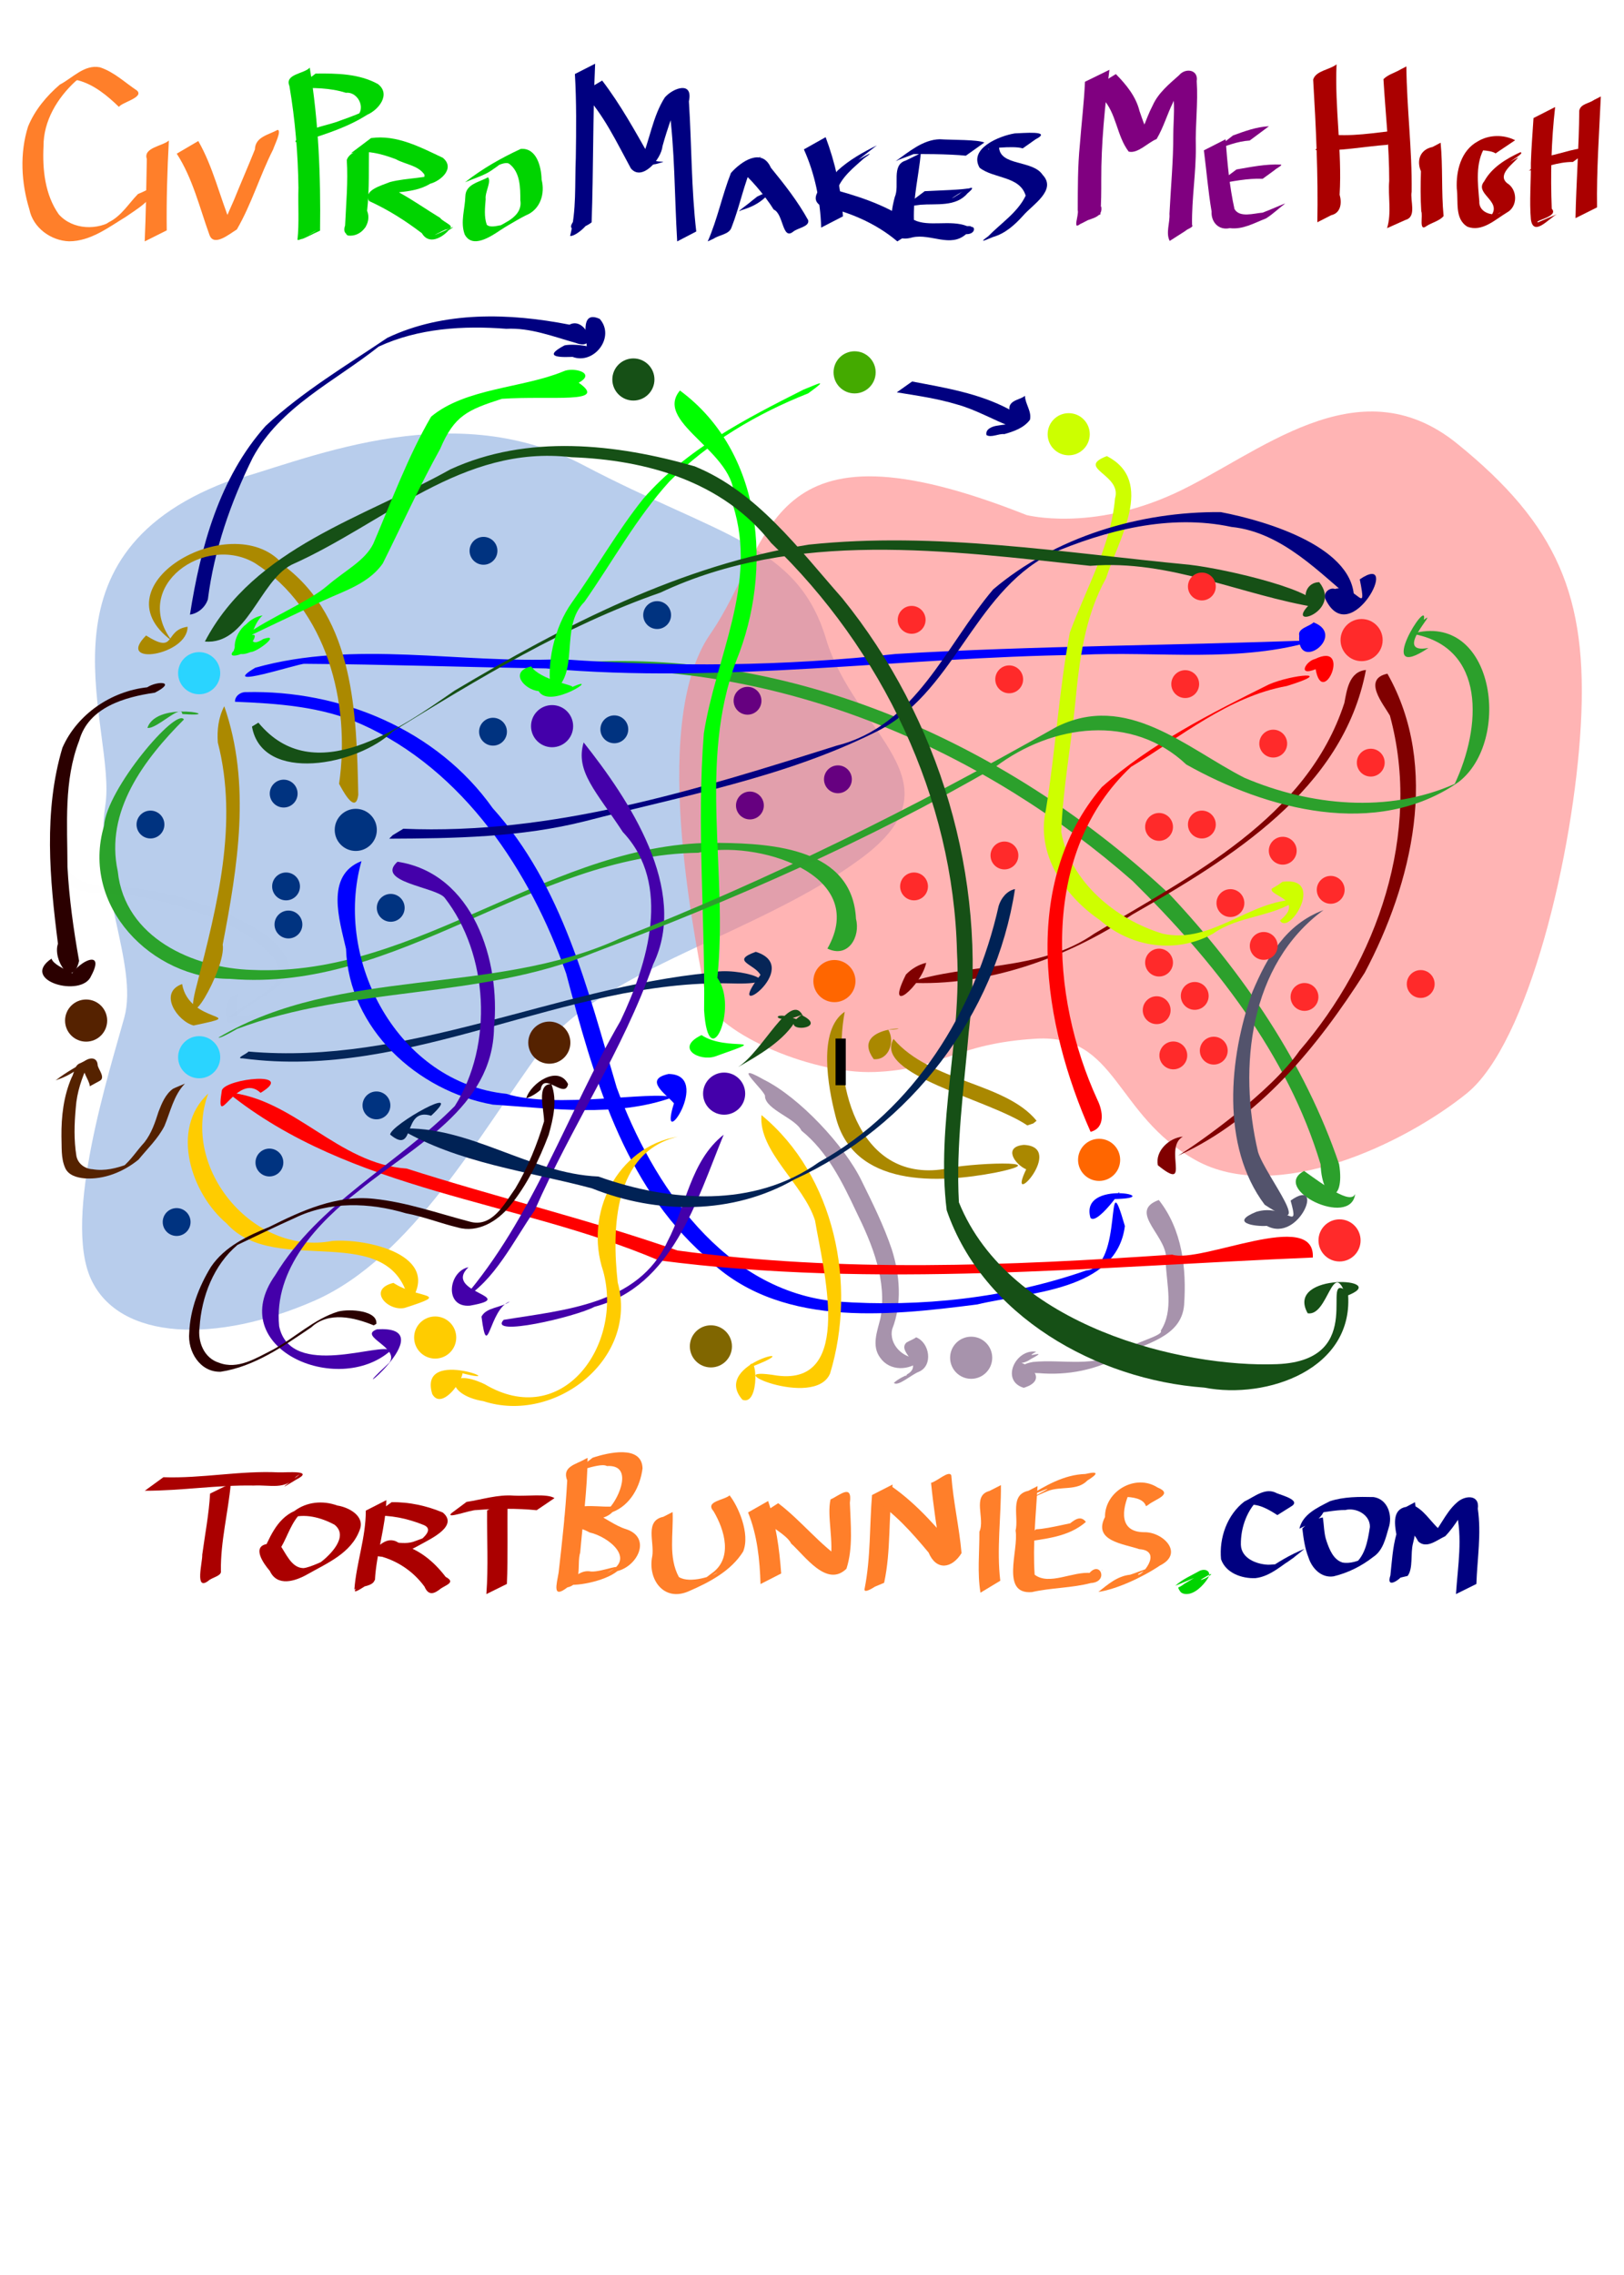 <?xml version="1.0" encoding="UTF-8" standalone="no"?>
<!-- Created with Inkscape (http://www.inkscape.org/) -->

<svg
   xmlns:dc="http://purl.org/dc/elements/1.1/"
   xmlns:cc="http://creativecommons.org/ns#"
   xmlns:rdf="http://www.w3.org/1999/02/22-rdf-syntax-ns#"
   xmlns:svg="http://www.w3.org/2000/svg"
   xmlns="http://www.w3.org/2000/svg"
   xmlns:sodipodi="http://sodipodi.sourceforge.net/DTD/sodipodi-0.dtd"
   xmlns:inkscape="http://www.inkscape.org/namespaces/inkscape"
   width="1125"
   height="1575"
   id="svg6767"
   version="1.1"
   inkscape:version="0.47 r22583"
   sodipodi:docname="pollock_poster_no_legend.svg">
  <defs
     id="defs6769">
    <inkscape:perspective
       sodipodi:type="inkscape:persp3d"
       inkscape:vp_x="0 : 526.18109 : 1"
       inkscape:vp_y="0 : 1000 : 0"
       inkscape:vp_z="744.09448 : 526.18109 : 1"
       inkscape:persp3d-origin="372.04724 : 350.78739 : 1"
       id="perspective6775" />
    <inkscape:perspective
       id="perspective6521"
       inkscape:persp3d-origin="0.5 : 0.33333333 : 1"
       inkscape:vp_z="1 : 0.5 : 1"
       inkscape:vp_y="0 : 1000 : 0"
       inkscape:vp_x="0 : 0.5 : 1"
       sodipodi:type="inkscape:persp3d" />
    <inkscape:perspective
       id="perspective5527"
       inkscape:persp3d-origin="0.5 : 0.33333333 : 1"
       inkscape:vp_z="1 : 0.5 : 1"
       inkscape:vp_y="0 : 1000 : 0"
       inkscape:vp_x="0 : 0.5 : 1"
       sodipodi:type="inkscape:persp3d" />
    <inkscape:perspective
       id="perspective5527-4"
       inkscape:persp3d-origin="0.5 : 0.33333333 : 1"
       inkscape:vp_z="1 : 0.5 : 1"
       inkscape:vp_y="0 : 1000 : 0"
       inkscape:vp_x="0 : 0.5 : 1"
       sodipodi:type="inkscape:persp3d" />
    <inkscape:perspective
       id="perspective5527-48"
       inkscape:persp3d-origin="0.5 : 0.33333333 : 1"
       inkscape:vp_z="1 : 0.5 : 1"
       inkscape:vp_y="0 : 1000 : 0"
       inkscape:vp_x="0 : 0.5 : 1"
       sodipodi:type="inkscape:persp3d" />
  </defs>
  <sodipodi:namedview
     id="base"
     pagecolor="#ffffff"
     bordercolor="#666666"
     borderopacity="1.0"
     inkscape:pageopacity="0.0"
     inkscape:pageshadow="2"
     inkscape:zoom="0.51763602"
     inkscape:cx="263.18555"
     inkscape:cy="944.04682"
     inkscape:document-units="px"
     inkscape:current-layer="layer1"
     showgrid="false"
     inkscape:window-width="1440"
     inkscape:window-height="838"
     inkscape:window-x="-8"
     inkscape:window-y="-8"
     inkscape:window-maximized="1" />
  <g
     inkscape:label="Layer 1"
     inkscape:groupmode="layer"
     id="layer1"
     transform="translate(0,522.638)">
    <g
       id="g4705"
       inkscape:export-filename="C:\Users\Andrew\My Dropbox\Law School\LawLag\shirts\pollock2.png"
       inkscape:export-xdpi="509.76224"
       inkscape:export-ydpi="509.76224">
      <g
         transform="matrix(1.528,0,0,1.528,14.51,-553.13)"
         id="g3234"
         style="display:inline">
        <path
           style="fill:#87aade;fill-opacity:0.588;stroke:none"
           d="m 93.245,238.268 c 33.431,-8.627 100.293,-39.902 161.763,-7.549 61.47,32.353 97.058,35.588 109.999,78.725 12.941,43.137 62.548,64.705 16.176,99.215 -46.372,34.509 -118.626,50.686 -145.587,87.352 -26.961,36.666 -58.235,93.823 -102.45,113.234 C 88.932,628.656 44.716,627.578 31.775,599.539 18.834,571.5 40.403,504.638 46.873,480.913 53.344,457.188 32.854,419.443 38.246,384.933 43.638,350.424 2.658,272.777 93.245,238.268 z"
           id="path5296" />
        <path
           style="fill:#ff8080;fill-opacity:0.588;stroke:none;display:inline"
           d="m 455.93,253.316 c 0,0 29.117,7.549 66.862,-9.706 37.745,-17.255 83.038,-59.313 128.332,-22.647 45.294,36.666 59.313,69.019 56.078,127.254 -3.235,58.235 -23.725,144.508 -51.764,167.155 -28.039,22.647 -86.274,50.686 -122.94,30.196 -36.666,-20.49 -35.588,-57.156 -72.254,-54.999 -36.666,2.157 -43.137,14.019 -73.333,15.098 -30.196,1.078 -74.411,-19.412 -76.568,-34.509 -2.157,-15.098 -26.961,-121.862 2.157,-163.92 29.117,-42.058 23.725,-101.372 143.43,-53.921 z"
           id="path5088" />
        <path
           style="fill:#2ca02c;fill-opacity:1;stroke:none;display:inline"
           d="m 254.702,319.972 c 98.671,-5.844 195.183,38.829 266.156,105.288 33.01,35.146 61.226,76.354 76.75,122.174 2.896,18.1 -7.695,18.008 -8.398,0.071 -14.922,-49.943 -48.622,-92.329 -85.256,-128.41 -66.786,-58.63 -154.212,-96.598 -243.947,-95.623 -4.49,0.569 -20.021,-2.228 -5.305,-3.499 z"
           id="path2987" />
        <path
           style="fill:#2ca02c;fill-opacity:1;stroke:none;display:inline"
           d="m 581.726,550.497 c 9.29,6.621 21.068,15.345 23.173,10.414 -2.03,15.706 -38.568,-2.252 -23.173,-10.414 z"
           id="path2989" />
        <path
           style="fill:#0000ff;fill-opacity:1;stroke:none;display:inline"
           d="m 106.229,322.498 c 45.325,-12.708 92.586,-1.77 138.755,-3.884 50.485,3.654 101.148,3.213 151.456,-2.345 63.51,-3.823 127.163,-3.804 190.726,-6.283 -34.657,10.717 -71.698,4.798 -107.425,6.687 -80.611,1.005 -161.082,13.381 -241.73,6.134 -36.494,-0.549 -73.031,-1.863 -109.494,-2.09 -2.68,-0.15 -39.661,12.06 -22.288,1.782 z"
           id="path2853" />
        <path
           style="fill:#0000ff;fill-opacity:1;stroke:none;display:inline"
           d="m 586.011,301.926 c 15.411,5.981 -7.69,23.221 -6.493,5.989 -0.749,-3.354 4.8,-4.135 6.493,-5.989 z"
           id="path2855" />
        <g
           id="g4842"
           style="fill:#800000;fill-opacity:1;display:inline"
           transform="translate(-9.205,-34.396)">
          <path
             style="fill:#800000;fill-opacity:1;stroke:none"
             d="m 618.966,357.912 c -10.306,54.475 -61.582,85.4 -105.92,110.81 -29.78,19.753 -66.055,32.748 -101.597,30.876 26.896,-9.167 59.347,-4.776 84.383,-22.244 43.895,-26.307 96.363,-52.277 113.363,-104.524 1.116,-5.835 2.137,-14.167 9.77,-14.919 z"
             id="path2861" />
          <path
             style="fill:#800000;fill-opacity:1;stroke:none"
             d="m 419.595,490.587 c -1.995,10.173 -19.136,25.154 -9.158,5.296 2.493,-2.549 5.663,-4.493 9.158,-5.296 z"
             id="path2863" />
        </g>
        <path
           style="fill:#a793ac;fill-opacity:1;stroke:none;display:inline"
           d="m 336.883,509.177 c 15.993,7.926 36.554,29.901 44.23,45.761 5.036,10.205 10.135,20.465 13.755,31.271 3.613,11.557 4.637,24.403 0.148,35.875 -1.716,6.935 5.022,13.582 11.796,13.154 -1.586,2.66 -5.728,1.463 -1.94,-1.106 2.465,-3.036 8.622,-0.801 3.21,2.085 -5.242,4.857 -14.225,5.12 -18.534,-1.1 -4.05,-5.436 -1.287,-12.079 0.114,-17.887 3.15,-16.887 -3.685,-33.493 -11.008,-48.356 -6.273,-13.346 -13.073,-27.172 -24.79,-36.625 -2.723,-5.687 -15.991,-9.451 -16.555,-15.432 1.059,-1.847 -16.988,-17.047 -0.425,-7.64 z"
           id="path6234"
           sodipodi:nodetypes="ccccccccccccc" />
        <path
           style="fill:#aa8800;fill-opacity:1;stroke:none;display:inline"
           d="m 373.478,478.358 c -5.789,30.373 5.112,77.578 45.138,71.273 9.903,-2.727 52.451,-4.446 23.42,1.564 -25.944,5.009 -64.844,7.036 -72.753,-25.596 -3.375,-13.004 -8.135,-39.012 4.195,-47.241 z"
           id="path2873" />
        <path
           style="fill:#aa8800;fill-opacity:1;stroke:none;display:inline"
           d="m 454.696,538.683 c 19.322,0.894 -8.521,30.85 1.039,11.085 -5.392,-2.421 -10.49,-10.279 -1.039,-11.085 z"
           id="path2875" />
        <path
           style="fill:#ceff00;fill-opacity:1;stroke:none;display:inline"
           d="m 492.281,226.607 c 22.329,11.398 4.946,38.384 -0.336,55.331 -9.717,17.472 -12.091,37.147 -13.978,56.713 -1.945,19.406 -5.584,38.795 -6.341,58.226 3.97,22.672 25.006,39.883 46.17,46.16 22.258,4.729 39.335,-15.463 60.956,-15.47 -11.441,8.028 -26.706,7.181 -38.287,15.404 -16.647,9.269 -37.078,6.308 -51.254,-6.09 -16.143,-10.983 -29.218,-29.956 -24.5,-50.269 4.332,-26.577 5.847,-53.696 10.83,-80.121 7.37,-19.976 18.568,-39.222 20.47,-60.721 3.307,-10.917 -18.111,-13.637 -3.729,-19.162 z"
           id="path6570" />
        <path
           style="fill:#800000;fill-opacity:1;stroke:none;display:inline"
           d="m 619.501,325.195 c 23.973,42.27 11.17,95.077 -10.309,135.519 -21.316,33.37 -47.858,66.24 -84.589,82.857 9.026,-5.467 42.112,-28.866 54.99,-47.471 35.299,-40.948 55.585,-98.598 41.036,-151.935 -3.036,-5.268 -12.56,-16.56 -1.129,-18.97 z"
           id="path2877" />
        <path
           style="fill:#800000;fill-opacity:1;stroke:none;display:inline"
           d="m 526.772,534.943 c -9.057,5.008 4.276,25.659 -11.35,12.962 -1.299,-6.537 5.217,-12.476 11.35,-12.962 z"
           id="path2881" />
        <path
           style="fill:#ff0000;fill-opacity:1;stroke:none;display:inline"
           d="m 484.94,532.774 c -21.544,-48.455 -32.115,-112.48 5.091,-156.206 22.162,-19.66 49.444,-33.43 75.727,-46.499 10.826,-4.682 30.797,-6.282 8.094,0.713 -26.484,4.794 -48.101,23.092 -70.567,36.612 -40.872,38.35 -36.953,103.686 -15.229,150.944 2.356,4.752 3.782,12.619 -3.116,14.435 z"
           id="path2897" />
        <path
           style="fill:#ff0000;fill-opacity:1;stroke:none;display:inline"
           d="m 586.683,318.537 c 16.956,-8.17 3.448,22.806 0.277,4.616 -8.433,3.44 -4.378,-3.724 -0.277,-4.616 z"
           id="path2899" />
        <path
           style="fill:#2ba32b;fill-opacity:1;stroke:none;display:inline"
           d="m 365.622,449.737 c 19.48,-34.141 -32.989,-49.589 -58.592,-43.4 -75.274,0.89 -135.884,63.587 -212.247,57.129 -35.677,-0.026 -67.771,-33.018 -57.119,-69.334 1.125,-16.619 32.819,-53.897 36.223,-48.185 -18.018,18.045 -35.911,41.588 -29.993,68.782 3.125,30.112 34.164,43.929 61.005,44.681 75.897,3.408 136.171,-58.953 211.986,-57.562 24.318,0.275 60.109,2.69 61.692,34.427 2.107,8.122 -3.55,18.039 -12.955,13.462 z"
           id="path2911" />
        <path
           style="fill:#2ba32b;fill-opacity:1;stroke:none;display:inline"
           d="m 57.34,349.727 c 4.396,-12.942 37.687,-4.609 15.801,-6.24 -0.287,-4.906 -11.847,7.107 -15.801,6.24 z"
           id="path2915" />
        <path
           style="fill:#0000ff;fill-opacity:1;stroke:none;display:inline"
           d="m 101.926,333.547 c 42.878,-1.08 86.709,16.991 111.93,52.554 31.787,35.265 43.133,82.379 56.234,126.6 16.245,44.263 48.816,92.385 99.89,96.953 38.06,2.715 76.934,-1.549 112.964,-14.068 17.368,-1.276 8.229,-52.312 17.538,-20.137 -3.752,29.625 -43.765,29.93 -66.888,35.517 -41.439,5.321 -91.346,10.82 -123.556,-21.949 -37.028,-32.779 -50.655,-81.908 -62.841,-127.921 -16.249,-46.454 -46.601,-92.312 -92.777,-112.978 -17.988,-8.114 -38.258,-9.434 -57.369,-10.212 -0.121,-2.544 2.505,-4.47 4.876,-4.359 z"
           id="path2917" />
        <path
           style="fill:#a793ac;fill-opacity:1;stroke:none;display:inline"
           d="m 515.861,563.651 c 10.63,13.444 12.624,31.112 11.469,47.6 -1.276,14.744 -17.676,17.208 -28.294,22.966 -11.516,6.427 -24.479,8.996 -37.609,7.88 -6.053,0.161 -11.754,-3.464 -2.642,-5.055 13.639,-1.402 28.22,2.95 40.684,-5.184 5.489,-3.697 18.928,-6.922 17.27,-8.983 5.969,-9.139 2.641,-20.88 2.234,-31.331 2.249,-10.72 -17.983,-22.535 -3.112,-27.895 l 0,0 z"
           id="path6250" />
        <path
           style="fill:#0000ff;fill-opacity:1;stroke:none;display:inline"
           d="m 484.88,571.737 c -5.216,-18.078 36.571,-8.846 10.298,-8.498 9.27,-11.661 -7.019,12.703 -10.298,8.498 z"
           id="path2921" />
        <path
           style="fill:#002255;fill-opacity:0.973;stroke:none;display:inline"
           d="m 103.112,496.394 c 72.159,6.39 138.86,-28.914 209.45,-35.702 12.679,-3.207 38.016,5.689 9.61,4.831 -75.693,-1.965 -145.226,44.179 -221.551,33.969 -3.929,0.158 2.324,-2.331 2.49,-3.099 z"
           id="path2943" />
        <path
           style="fill:#002255;fill-opacity:0.973;stroke:none;display:inline"
           d="m 333.154,451.211 c 22.398,7.016 -16.119,34.024 2.114,10.455 -2.742,-4.991 -13.814,-6.283 -2.114,-10.455 z"
           id="path2947" />
        <path
           style="fill:#ab8900;fill-opacity:1;stroke:none;display:inline"
           d="m 92.174,339.937 c 12.283,35.275 6.083,72.605 -0.712,108.008 1.86,10.467 -19.687,47.591 -11.684,18.049 9.17,-35.602 18.879,-73.071 9.477,-109.646 -0.396,-5.58 0.263,-11.395 2.919,-16.41 z"
           id="path2951" />
        <path
           style="fill:#ab8900;fill-opacity:1;stroke:none;display:inline"
           d="m 73.064,465.799 c 3.107,18.39 31.957,13.172 5.194,18.79 -7.354,-1.933 -16.145,-14.831 -5.194,-18.79 z"
           id="path2955" />
        <path
           style="fill:#ffcc00;fill-opacity:1;stroke:none;display:inline"
           d="m 84.914,515.42 c -12.632,33.979 20.586,73.612 56.168,66.792 15.44,-1.304 50.798,6.408 35.025,28.142 -8.042,-38.955 -60.517,-11.008 -82.86,-36.069 -15.965,-13.446 -25.852,-42.677 -8.333,-58.865 z"
           id="path2961" />
        <path
           style="fill:#ffcc00;fill-opacity:1;stroke:none;display:inline"
           d="m 168.869,601.211 c 11.464,7.474 27.034,4.34 5.091,11.341 -7.669,1.713 -17.114,-8.379 -5.091,-11.341 z"
           id="path2963" />
        <path
           style="fill:#aa8800;fill-opacity:1;stroke:none;display:inline"
           d="m 456.249,529.865 c -17.11,-11.759 -70.049,-22.984 -60.66,-39.176 16.813,19.7 50.528,19.539 64.859,37.055 l -1.483,1.212 -2.716,0.909 z"
           id="path2969" />
        <path
           style="fill:#aa8800;fill-opacity:1;stroke:none;display:inline"
           d="m 386.615,499.849 c -11.637,-16.002 23.335,-14.217 6.607,-13.301 3.121,5.117 0.41,13.864 -6.607,13.301 z"
           id="path2973" />
        <g
           id="g4838"
           style="fill:#ff0000;fill-opacity:1;display:inline"
           transform="translate(-9.205,-34.396)">
          <path
             style="fill:#ff0000;fill-opacity:1;stroke:none"
             d="m 594.891,624.126 c -98.721,4.081 -198.072,14.214 -296.567,1.259 -64.343,-27.315 -139.437,-30.879 -195.501,-76.125 30.29,2.718 50.056,32.436 81.232,34.548 40.733,13.023 82.523,23.035 122.833,37.121 74.296,10.09 149.688,6.943 224.238,1.874 13.028,4.186 64.944,-21.159 63.764,1.323 z"
             id="path2995" />
          <path
             style="fill:#ff0000;fill-opacity:1;stroke:none"
             d="m 117.854,549.494 c -10.735,-10.04 -20.81,18.928 -17.55,-1.218 2.134,-5.346 33.979,-8.673 17.55,1.218 z"
             id="path2999" />
        </g>
        <path
           style="fill:#165016;fill-opacity:1;stroke:none;display:inline"
           d="m 325.12,503.42 c 11.364,-7.272 23.773,-34.461 29.331,-23.287 12.767,6.578 -13.5,8.204 -0.373,-0.441 -12.885,5.533 -15.3,-2.875 -2.454,2.037 -5.306,9.571 -17.116,16.362 -26.504,21.691 z"
           id="path3005" />
        <path
           style="fill:#4400aa;fill-opacity:1;stroke:none;display:inline"
           d="m 318.587,534.069 c -12.248,29.814 -23.217,68.699 -58.544,77.965 -8.778,4.651 -48.483,13.836 -41.212,5.916 27.278,-4.502 60.994,-6.753 74.304,-35.544 8.477,-16.042 10.364,-36.452 25.452,-48.337 z"
           id="path3007" />
        <path
           style="fill:#4500a9;fill-opacity:1;stroke:none;display:inline"
           d="m 221.672,609.637 c -9.386,3.038 -10.088,28.42 -12.88,6.844 2.273,-4.338 8.805,-3.854 12.88,-6.844 z"
           id="path3013" />
        <path
           style="fill:#000080;fill-opacity:1;stroke:none;display:inline"
           d="m 76.623,298.432 c 4.763,-30.443 13.3,-62.013 34.302,-85.488 16.693,-15.526 36.412,-27.272 55.219,-39.944 25.654,-12.169 55.27,-11.288 82.536,-5.94 7.386,-3.966 13.772,12.391 2.832,8.264 -10.313,-2.906 -20.585,-6.96 -31.49,-6.396 -19.503,-1.513 -39.842,-0.261 -57.829,8.056 -19.81,15.747 -44.678,27.221 -57.143,50.414 -9.981,20.151 -17.47,41.73 -20.301,64.106 -1.159,3.568 -4.403,6.376 -8.125,6.928 z"
           id="path6558" />
        <path
           style="fill:#000080;fill-opacity:1;stroke:none;display:inline"
           d="m 173.368,395.442 c 67.542,2.923 132.897,-17.627 196.478,-37.659 35.968,-9.032 49.306,-45.296 70.933,-70.786 28.156,-23.842 66.562,-35.357 103.172,-35.011 21.702,4.156 61.572,16.354 60.389,40.299 -15.118,-12.164 -32.282,-31.205 -55.536,-33.583 -27.928,-5.979 -57.001,1.462 -82.6,12.443 -35.026,18.301 -43.369,63.543 -79.157,80.7 -41.172,20.448 -87.089,28.733 -131.302,40.185 -29.008,7.334 -59.525,7.793 -88.798,7.922 l 1.59,-1.581 4.832,-2.93 0,0 z"
           id="path3021" />
        <path
           style="fill:#000080;fill-opacity:1;stroke:none;display:inline"
           d="m 595.728,286.802 c 9.713,-2.629 14.832,13.597 11.235,-4.357 19.379,-13.197 -3.994,32.37 -15.444,9.194 -1.572,-2.574 1.497,-5.765 4.209,-4.837 z"
           id="path3023" />
        <path
           style="fill:#000080;fill-opacity:1;stroke:none;display:inline"
           d="m 246.416,176.452 c 4.615,-1.069 17.888,0.985 10.245,2.537 0.006,-5.1 -3.782,-18.866 5.737,-14.54 7.223,8.201 -2.585,20.905 -12.34,17.198 -3.415,0.112 -14.918,0.754 -3.642,-5.195 z"
           id="path6560" />
        <path
           style="fill:#ab8900;fill-opacity:1;stroke:none;display:inline"
           d="m 144.229,375.078 c 5.281,-36.504 -5.487,-79.095 -38.09,-99.955 -22.623,-13.451 -56.343,10.213 -37.788,35.098 -35.224,-25.794 29.39,-61.296 50.921,-33.926 31.992,24.036 32.87,67.41 33.657,103.803 -1.284,9.532 -7.625,-3.07 -8.7,-5.02 z"
           id="path3027" />
        <path
           style="fill:#ab8900;fill-opacity:1;stroke:none;display:inline"
           d="m 56.728,307.889 c 13.95,8.81 7.937,-2.425 18.81,-3.963 0.136,13.003 -33.015,18.178 -18.81,3.963 z"
           id="path3029" />
        <path
           style="fill:#00ff00;fill-opacity:1;stroke:none;display:inline"
           d="m 298.758,196.896 c 37.728,27.838 42.178,81.413 25.592,122.31 -17.499,46.221 -3.64,96 -8.634,143.805 9.851,13.355 -4.084,45.147 -6.002,14.711 0.518,-41.816 -3.442,-83.746 -0.119,-125.457 5.337,-34.463 24.601,-67.752 13.175,-103.512 5.281,-22.951 -36.809,-36.483 -24.013,-51.858 z"
           id="path6574" />
        <path
           style="fill:#0000ff;fill-opacity:1;stroke:none;display:inline"
           d="m 154.386,410.113 c -12.782,45.134 16.706,100.412 65.68,105.434 22.24,7.014 66.338,-1.54 75.375,1.598 -25.913,9.246 -54.735,5.019 -81.585,3.293 -34.24,-6.208 -65.202,-34.404 -66.477,-70.556 -2.903,-12.829 -9.645,-33.321 7.007,-39.769 z"
           id="path3037" />
        <path
           style="fill:#0000ff;fill-opacity:1;stroke:none;display:inline"
           d="m 293.607,506.554 c 20.49,0.257 -5.238,37.847 2.438,13.3 -3.594,-4.195 -13.973,-10.786 -2.438,-13.3 z"
           id="path3039" />
        <path
           style="fill:#00ff00;fill-opacity:1;stroke:none;display:inline"
           d="m 308.536,488.932 c 11.592,7.75 33.329,0.055 6.165,9.686 -7.196,2.375 -18.34,-3.823 -6.165,-9.686 z"
           id="path6576" />
        <path
           sodipodi:nodetypes="ccccccc"
           style="fill:#4400aa;fill-opacity:1;stroke:none;display:inline"
           d="m 255.111,356.346 c 20.341,25.646 47.984,66.687 31.495,100.56 -13.66,39.076 -37.193,73.65 -53.695,111.455 -9.571,13.769 -18.352,32.175 -32.621,40.203 31.988,-36.986 47.284,-84.256 71.522,-126.064 12.319,-25.876 23.433,-61.912 1.052,-85.572 -12.012,-18.38 -21.682,-27.437 -17.754,-40.582 z"
           id="path3685" />
        <path
           style="fill:#4400aa;fill-opacity:1;stroke:none;display:inline"
           d="m 202.882,594.111 c -12.014,11.596 23.843,13.317 0.663,17.415 -11.751,0.986 -9.829,-15.518 -0.663,-17.415 z"
           id="path3687" />
        <path
           style="fill:#4400aa;fill-opacity:1;stroke:none;display:inline"
           d="m 170.722,410.392 c 34.398,5.284 46.771,44.946 43.748,75.255 -0.573,36.279 -36.611,53.551 -60.983,73.582 -18.942,14.655 -38.978,35.706 -36.423,61.642 5.221,24.488 47.023,6.657 50.507,11.061 -24.108,21.152 -75.684,-1.178 -52.297,-34.234 19.791,-32.675 55.184,-50.11 81.415,-76.61 17.697,-27.871 15.173,-68.997 -4.58,-94.354 -3.827,-4.916 -31.755,-7.078 -21.387,-16.341 z"
           id="path3701" />
        <path
           style="fill:#4400aa;fill-opacity:1;stroke:none;display:inline"
           d="m 161.378,622.262 c 32.465,-2.176 -20.287,38.954 5.583,15.168 5.15,-6.947 -14.329,-12.001 -5.583,-15.168 z"
           id="path3705" />
        <path
           style="fill:#00ff00;fill-opacity:1;stroke:none;display:inline"
           d="m 231.331,321.901 c 4.219,6.286 20.008,8.509 18.573,9.329 13.998,-6.121 -10.022,10.503 -15.207,1.872 -6.48,-0.672 -13.578,-8.794 -3.366,-11.201 z"
           id="path6503" />
        <path
           style="fill:#2ca02c;fill-opacity:1;stroke:none;display:inline"
           d="m 89.614,490.004 c 55.36,-32.569 123.968,-18.398 181.63,-44.723 68.296,-26.858 134.144,-59.649 197.904,-95.803 32.049,-16.299 58.91,9.261 85.428,22.829 29.835,12.764 65.183,16.258 95.424,2.834 12.012,-25.46 14.614,-62.188 -19.375,-68.049 37.398,-10.545 45.597,48.562 21.053,67.25 -37.193,25.812 -87.031,12.447 -123.372,-8.012 -24.418,-23.031 -60.673,-18.467 -86.629,1.164 -58.634,34.037 -119.021,60.25 -182.411,84.274 -51.521,21.138 -109.372,14.745 -161.389,34.416 3.757,-2.134 -8.184,4.959 -8.262,3.82 z"
           id="path3719"
           sodipodi:nodetypes="cccccccccccc" />
        <path
           style="fill:#2ca02c;fill-opacity:1;stroke:none;display:inline"
           d="m 635.989,300.796 c 7.536,-5.726 -14.905,15.917 2.12,12.728 -25.243,16.861 0.208,-23.893 -2.12,-12.728 z"
           id="path3723" />
        <path
           style="fill:#165016;fill-opacity:1;stroke:none;display:inline"
           d="m 107.649,347.377 c 25.127,30.487 64.441,2.478 88.838,-14.453 49.761,-29.629 102.984,-57.081 160.736,-66.214 57.56,-6.043 115.211,3.679 172.45,9.108 17.493,2.009 60.375,12.228 58.192,19.429 -34.683,-5.596 -66.874,-21.911 -103.071,-18.921 -64.599,-6.875 -133.954,-16.563 -194.897,12.135 -43.288,15.07 -82.412,38.989 -121.27,62.826 -15.871,15.49 -59.277,23.865 -63.89,-2.135 l 2.912,-1.774 0,0 z"
           id="path4824" />
        <path
           style="fill:#00ff00;fill-opacity:1;stroke:none;display:inline"
           d="m 356.897,198.182 c -23.1,9.137 -45.299,22.157 -62.874,39.892 -15.032,16.545 -25.78,36.355 -38.555,54.559 -11.659,11.538 -1.441,32.742 -14.922,41.219 -2.637,-12.317 1.121,-29.652 9.297,-41.002 11.062,-15.468 20.465,-32.136 32.337,-46.986 19.488,-22.401 46.522,-36.228 72.606,-49.387 6.002,-2.313 12.377,-5.711 2.11,1.705 z"
           id="path6501" />
        <path
           style="fill:#165016;fill-opacity:1;stroke:none;display:inline"
           d="m 83.39,310.637 c 22.298,-42.65 72.092,-56.094 111.313,-78.029 34.807,-16.012 75.054,-11.637 110.721,-1.37 28.318,11.556 47.185,37.44 66.889,59.723 44.252,54.605 65.77,126.594 57.39,196.515 -2.199,25.687 -5.881,51.4 -4.472,77.241 22.877,56.468 101.809,74.982 144.224,73.313 42.415,-1.669 18.097,-43.718 32.128,-32.696 3.347,34.879 -36.615,48.865 -65.104,43.317 -48.802,-3.518 -100.328,-32.426 -116.78,-80.353 -4.87,-38.9 6.867,-77.645 4.673,-116.724 -1.558,-70.092 -33.977,-137.303 -84.24,-185.587 -21.94,-27.927 -56.541,-37.685 -90.585,-38.873 -49.608,-5.777 -84.263,29.759 -126.931,48.756 -14.67,7.743 -20.103,36.318 -39.227,34.766 z"
           id="path4814"
           sodipodi:nodetypes="cccccczcccccccc" />
        <path
           style="fill:#165016;fill-opacity:1;stroke:none;display:inline"
           d="m 583.361,614.986 c -10.723,-19.021 39.586,-15.944 17.386,-7.786 -6.132,-17.997 -8.085,9.319 -17.386,7.786 z"
           id="path4822" />
        <path
           style="fill:#165016;fill-opacity:1;stroke:none;display:inline"
           d="m 588.588,283.729 c 10.654,13.36 -15.858,21.751 -4.591,10.271 -3.54,-4.192 -0.8,-10.26 4.591,-10.271 z"
           id="path4826" />
        <path
           style="fill:#ffcc00;fill-opacity:1;stroke:none;display:inline"
           d="m 335.716,525.176 c 33.363,27.462 43.327,76.937 31.117,117.066 -6.945,16.587 -53.734,-4 -24.023,0.962 35.336,4.635 20.641,-49.222 17.206,-70.228 -5.193,-16.542 -25.69,-31.233 -24.301,-47.8 z"
           id="path4828" />
        <path
           style="fill:#ffcc00;fill-opacity:1;stroke:none;display:inline"
           d="m 327.093,654.156 c -15,-17.118 34.644,-26.36 2.634,-14.354 3.977,-9.355 5.512,17.542 -2.634,14.354 z"
           id="path4830" />
        <path
           style="fill:#ffcc00;fill-opacity:1;stroke:none;display:inline"
           d="m 297.894,534.924 c -29.314,7.01 -30.027,41.715 -27.343,66.101 9.55,34.69 -28.491,64.348 -60.897,53.776 -17.443,-2.797 -17.304,-16.174 0.568,-7.7 35.283,21.021 62.872,-17.812 53.752,-51.168 -8.762,-26.056 6.133,-56.388 33.92,-61.009 l 0,0 z"
           id="path4832" />
        <path
           style="fill:#ffcc00;fill-opacity:1;stroke:none;display:inline"
           d="m 186.476,651.602 c -6.912,-22.618 40.615,-2.132 11.156,-10.085 8.356,-4.761 -5.824,19.617 -11.156,10.085 z"
           id="path4836" />
        <path
           style="fill:#53536c;fill-opacity:1;stroke:none;display:inline"
           d="m 590.499,432.313 c -33.485,24.578 -38.767,71.09 -29.64,109.634 3.404,10.885 27.669,40.191 2.993,23.842 -19.97,-26.576 -16.187,-66.608 -5.607,-96.282 6.863,-16.259 15.211,-30.787 32.254,-37.194 z"
           id="path5316"
           sodipodi:nodetypes="ccccc" />
        <path
           style="fill:#53536c;fill-opacity:1;stroke:none;display:inline"
           d="m 560.113,568.992 c 13.415,-3.958 19.713,10.144 15.504,-5.081 15.828,-11.212 4.044,19.407 -10.817,11.471 -5.341,0.376 -17.107,-1.382 -4.686,-6.39 z"
           id="path5318" />
        <path
           style="fill:#002255;fill-opacity:1;stroke:none;display:inline"
           d="m 450.659,422.78 c -8.731,57.08 -47.472,107.579 -99.917,131.513 -28.078,16.124 -62.326,15.89 -91.853,4.092 -29.337,-7.859 -60.582,-11.304 -87.16,-27.063 31.565,-1.654 58.786,20.412 90.05,21.692 32.327,11.586 70.672,14.421 100.004,-6.487 43.268,-23.9 70.844,-68.747 81.473,-116.101 1.046,-3.489 3.7,-6.856 7.403,-7.646 z"
           id="path5350" />
        <path
           style="fill:#002255;fill-opacity:1;stroke:none;display:inline"
           d="m 185.955,525.474 c -13.371,-4.123 -6.721,18.36 -18.583,8.534 0.305,-4.506 35.191,-23.997 18.583,-8.534 z"
           id="path5354" />
        <path
           style="fill:#a793ac;fill-opacity:1;stroke:none;display:inline"
           d="m 405.83,625.863 c 6.077,2.353 7.855,12.681 1.331,15.584 -3.456,1.284 -9.553,6.906 -11.412,5.072 1.543,-1.589 5.983,-3.794 5.284,-3.181 1.69,-0.683 -0.945,0.269 1.666,-1.287 5.922,-4.711 -5.518,-9.702 -1.258,-13.797 1.41,-0.899 3.055,-1.361 4.389,-2.391 z"
           id="path6236" />
        <path
           style="fill:#a793ac;fill-opacity:1;stroke:none;display:inline"
           d="m 454.575,648.741 c -10.705,-3.32 -3.448,-17.891 5.723,-16.319 -7.386,3.833 7.197,-1.783 -2.341,3.227 -5.604,3.906 -7.256,-0.359 -1.265,3.338 5.531,4.039 4.257,7.909 -2.117,9.755 z"
           id="path6258" />
        <path
           style="fill:#00ff00;fill-opacity:1;stroke:none;display:inline"
           d="m 218.013,200.657 c -15.49,5.021 -21.517,7.514 -27.936,22.634 -9.409,16.941 -17.39,34.63 -26.037,51.945 -7.306,10.458 -20.585,13.197 -31.234,18.956 -9.82,4.6 -19.581,9.323 -29.382,13.963 6.823,-3.18 -1.674,7.864 -4.582,8.456 -7.434,2.135 -0.227,-5.286 1.257,-2.025 -7.628,4.646 -1.26,-6.134 2.356,-7.287 9.329,-6.941 28.253,-14.883 36.332,-21.867 8.079,-6.984 17.062,-11.289 20.939,-19.077 8.065,-18.826 15.908,-39.977 26.243,-57.632 15.553,-12.991 41.606,-12.908 59.848,-20.462 4.435,-2.186 15.29,0.607 7.044,5.099 13.877,9.706 -12.402,5.76 -34.848,7.297 z"
           id="path6542"
           sodipodi:nodetypes="cccccccczccccc" />
        <path
           style="fill:#00ff00;fill-opacity:1;stroke:none;display:inline"
           d="m 109.57,298.806 c -3.815,2.843 -8.91,16.618 0.277,10.674 8.405,-2.759 -2.671,5.928 -5.763,5.922 -10.822,4.494 -7.587,-8.732 -2.043,-12.518 2.011,-2.085 4.63,-3.666 7.529,-4.078 z"
           id="path6546" />
        <path
           style="fill:#ceff00;fill-opacity:1;stroke:none;display:inline"
           d="m 571.944,419.48 c 19.78,-2.652 3.074,24.784 -1.159,17.533 11.599,-9.49 -5.096,-11.127 -3.741,-14.4 l 2.95,-1.749 1.95,-1.384 z"
           id="path6572" />
        <path
           style="fill:#000080;fill-opacity:1;stroke:none;display:inline"
           d="m 404.018,192.805 c 14.912,2.833 30.245,5.321 43.808,12.516 2.6,1.758 5.926,1.911 8.527,3.668 -1.543,2.444 -4.226,4.177 -7.121,4.429 -8.35,-3.145 -16.102,-7.782 -24.744,-10.173 -8.939,-2.715 -18.212,-4.027 -27.409,-5.529 2.313,-1.637 4.626,-3.274 6.939,-4.91 z"
           id="path6621" />
        <path
           style="fill:#000080;fill-opacity:1;stroke:none;display:inline"
           d="m 455.178,199.298 c 0.11,3.752 3.144,7.015 2.265,10.861 -2.757,3.711 -7.341,5.276 -11.615,6.484 -2.641,-0.291 -5.936,1.761 -8.111,0.425 -0.598,-2.79 2.839,-4.008 5.044,-4.276 2.921,-0.518 5.889,-0.679 8.827,-1.068 1.676,2.046 -3.666,1.371 -1.573,-0.259 -0.197,-2.718 -2.826,-5.162 -1.601,-7.965 1.398,-2.536 4.696,-2.507 6.765,-4.201 z"
           id="path6625" />
        <path
           sodipodi:type="arc"
           style="fill:#ff2a2a;fill-opacity:1;stroke:none"
           id="path3061-1-7-4-9"
           sodipodi:cx="192.6866"
           sodipodi:cy="287.62619"
           sodipodi:rx="9.5459414"
           sodipodi:ry="9.5459414"
           d="m 202.233,287.626 c 0,5.272 -4.274,9.546 -9.546,9.546 -5.272,0 -9.546,-4.274 -9.546,-9.546 0,-5.272 4.274,-9.546 9.546,-9.546 5.272,0 9.546,4.274 9.546,9.546 z"
           transform="translate(405.109,294.34)" />
        <path
           sodipodi:type="arc"
           style="fill:#2ad4ff;fill-opacity:1;stroke:none"
           id="path3061-1-0"
           sodipodi:cx="192.6866"
           sodipodi:cy="287.62619"
           sodipodi:rx="9.5459414"
           sodipodi:ry="9.5459414"
           d="m 202.233,287.626 c 0,5.272 -4.274,9.546 -9.546,9.546 -5.272,0 -9.546,-4.274 -9.546,-9.546 0,-5.272 4.274,-9.546 9.546,-9.546 5.272,0 9.546,4.274 9.546,9.546 z"
           transform="translate(-111.891,211.34)" />
        <path
           sodipodi:type="arc"
           style="fill:#2ad4ff;fill-opacity:1;stroke:none"
           id="path3061"
           sodipodi:cx="192.6866"
           sodipodi:cy="287.62619"
           sodipodi:rx="9.5459414"
           sodipodi:ry="9.5459414"
           d="m 202.233,287.626 c 0,5.272 -4.274,9.546 -9.546,9.546 -5.272,0 -9.546,-4.274 -9.546,-9.546 0,-5.272 4.274,-9.546 9.546,-9.546 5.272,0 9.546,4.274 9.546,9.546 z"
           transform="translate(-111.891,37.34)" />
        <path
           sodipodi:type="arc"
           style="fill:#003380;fill-opacity:1;stroke:none"
           id="path3061-1-7-4"
           sodipodi:cx="192.6866"
           sodipodi:cy="287.62619"
           sodipodi:rx="9.5459414"
           sodipodi:ry="9.5459414"
           d="m 202.233,287.626 c 0,5.272 -4.274,9.546 -9.546,9.546 -5.272,0 -9.546,-4.274 -9.546,-9.546 0,-5.272 4.274,-9.546 9.546,-9.546 5.272,0 9.546,4.274 9.546,9.546 z"
           transform="translate(-40.891,108.34)" />
        <path
           sodipodi:type="arc"
           style="fill:#ff2a2a;fill-opacity:1;stroke:none"
           id="path3061-1-7-4-9-4-8"
           sodipodi:cx="192.6866"
           sodipodi:cy="287.62619"
           sodipodi:rx="9.5459414"
           sodipodi:ry="9.5459414"
           d="m 202.233,287.626 c 0,5.272 -4.274,9.546 -9.546,9.546 -5.272,0 -9.546,-4.274 -9.546,-9.546 0,-5.272 4.274,-9.546 9.546,-9.546 5.272,0 9.546,4.274 9.546,9.546 z"
           transform="translate(415.109,22.34)" />
        <path
           sodipodi:type="arc"
           style="fill:#ffcc00;fill-opacity:1;stroke:none"
           id="path3061-1-7-4-9-4-2-1-1-1"
           sodipodi:cx="192.6866"
           sodipodi:cy="287.62619"
           sodipodi:rx="9.5459414"
           sodipodi:ry="9.5459414"
           d="m 202.233,287.626 c 0,5.272 -4.274,9.546 -9.546,9.546 -5.272,0 -9.546,-4.274 -9.546,-9.546 0,-5.272 4.274,-9.546 9.546,-9.546 5.272,0 9.546,4.274 9.546,9.546 z"
           transform="translate(-4.891,338.34)" />
        <path
           sodipodi:type="arc"
           style="fill:#ff6600;fill-opacity:1;stroke:none;display:inline"
           id="path3061-1-7-4-9-4-2-4"
           sodipodi:cx="192.6866"
           sodipodi:cy="287.62619"
           sodipodi:rx="9.5459414"
           sodipodi:ry="9.5459414"
           d="m 202.233,287.626 c 0,5.272 -4.274,9.546 -9.546,9.546 -5.272,0 -9.546,-4.274 -9.546,-9.546 0,-5.272 4.274,-9.546 9.546,-9.546 5.272,0 9.546,4.274 9.546,9.546 z"
           transform="translate(176.109,176.84)" />
        <path
           sodipodi:type="arc"
           style="fill:#ff6600;fill-opacity:1;stroke:none;display:inline"
           id="path3061-1-7-4-9-4-2-5"
           sodipodi:cx="192.6866"
           sodipodi:cy="287.62619"
           sodipodi:rx="9.5459414"
           sodipodi:ry="9.5459414"
           d="m 202.233,287.626 c 0,5.272 -4.274,9.546 -9.546,9.546 -5.272,0 -9.546,-4.274 -9.546,-9.546 0,-5.272 4.274,-9.546 9.546,-9.546 5.272,0 9.546,4.274 9.546,9.546 z"
           transform="translate(296.109,257.84)" />
        <path
           sodipodi:type="arc"
           style="fill:#4400aa;fill-opacity:1;stroke:none;display:inline"
           id="path3061-1-7-4-9-4-2-1-7"
           sodipodi:cx="192.6866"
           sodipodi:cy="287.62619"
           sodipodi:rx="9.5459414"
           sodipodi:ry="9.5459414"
           d="m 202.233,287.626 c 0,5.272 -4.274,9.546 -9.546,9.546 -5.272,0 -9.546,-4.274 -9.546,-9.546 0,-5.272 4.274,-9.546 9.546,-9.546 5.272,0 9.546,4.274 9.546,9.546 z"
           transform="translate(126.109,227.84)" />
        <path
           sodipodi:type="arc"
           style="fill:#4400aa;fill-opacity:1;stroke:none;display:inline"
           id="path3061-1-7-4-9-4-2-4-5"
           sodipodi:cx="192.6866"
           sodipodi:cy="287.62619"
           sodipodi:rx="9.5459414"
           sodipodi:ry="9.5459414"
           d="m 202.233,287.626 c 0,5.272 -4.274,9.546 -9.546,9.546 -5.272,0 -9.546,-4.274 -9.546,-9.546 0,-5.272 4.274,-9.546 9.546,-9.546 5.272,0 9.546,4.274 9.546,9.546 z"
           transform="translate(48.109,61.34)" />
        <path
           sodipodi:type="arc"
           style="fill:#806600;fill-opacity:1;stroke:none;display:inline"
           id="path3061-1-7-4-9-4-2-1-1-2"
           sodipodi:cx="192.6866"
           sodipodi:cy="287.62619"
           sodipodi:rx="9.5459414"
           sodipodi:ry="9.5459414"
           d="m 202.233,287.626 c 0,5.272 -4.274,9.546 -9.546,9.546 -5.272,0 -9.546,-4.274 -9.546,-9.546 0,-5.272 4.274,-9.546 9.546,-9.546 5.272,0 9.546,4.274 9.546,9.546 z"
           transform="translate(120.109,342.34)" />
        <path
           sodipodi:type="arc"
           style="fill:#ff2a2a;fill-opacity:1;stroke:none;display:inline"
           id="path3061-1-7-4-9-4-7-9"
           sodipodi:cx="192.6866"
           sodipodi:cy="287.62619"
           sodipodi:rx="9.5459414"
           sodipodi:ry="9.5459414"
           d="m 202.233,287.626 c 0,5.272 -4.274,9.546 -9.546,9.546 -5.272,0 -9.546,-4.274 -9.546,-9.546 0,-5.272 4.274,-9.546 9.546,-9.546 5.272,0 9.546,4.274 9.546,9.546 z"
           transform="matrix(0.661,0,0,0.661,387.526,287.532)" />
        <path
           sodipodi:type="arc"
           style="fill:#ff2a2a;fill-opacity:1;stroke:none;display:inline"
           id="path3061-1-7-4-9-4-7-1"
           sodipodi:cx="192.6866"
           sodipodi:cy="287.62619"
           sodipodi:rx="9.5459414"
           sodipodi:ry="9.5459414"
           d="m 202.233,287.626 c 0,5.272 -4.274,9.546 -9.546,9.546 -5.272,0 -9.546,-4.274 -9.546,-9.546 0,-5.272 4.274,-9.546 9.546,-9.546 5.272,0 9.546,4.274 9.546,9.546 z"
           transform="matrix(0.661,0,0,0.661,413.408,305.865)" />
        <path
           sodipodi:type="arc"
           style="fill:#ff2a2a;fill-opacity:1;stroke:none;display:inline"
           id="path3061-1-7-4-9-4-7-8"
           sodipodi:cx="192.6866"
           sodipodi:cy="287.62619"
           sodipodi:rx="9.5459414"
           sodipodi:ry="9.5459414"
           d="m 202.233,287.626 c 0,5.272 -4.274,9.546 -9.546,9.546 -5.272,0 -9.546,-4.274 -9.546,-9.546 0,-5.272 4.274,-9.546 9.546,-9.546 5.272,0 9.546,4.274 9.546,9.546 z"
           transform="matrix(0.661,0,0,0.661,388.604,265.964)" />
        <path
           sodipodi:type="arc"
           style="fill:#ff2a2a;fill-opacity:1;stroke:none;display:inline"
           id="path3061-1-7-4-9-4-7-5"
           sodipodi:cx="192.6866"
           sodipodi:cy="287.62619"
           sodipodi:rx="9.5459414"
           sodipodi:ry="9.5459414"
           d="m 202.233,287.626 c 0,5.272 -4.274,9.546 -9.546,9.546 -5.272,0 -9.546,-4.274 -9.546,-9.546 0,-5.272 4.274,-9.546 9.546,-9.546 5.272,0 9.546,4.274 9.546,9.546 z"
           transform="matrix(0.661,0,0,0.661,404.78,281.062)" />
        <path
           sodipodi:type="arc"
           style="fill:#ff2a2a;fill-opacity:1;stroke:none;display:inline"
           id="path3061-1-7-4-9-4-7-2"
           sodipodi:cx="192.6866"
           sodipodi:cy="287.62619"
           sodipodi:rx="9.5459414"
           sodipodi:ry="9.5459414"
           d="m 202.233,287.626 c 0,5.272 -4.274,9.546 -9.546,9.546 -5.272,0 -9.546,-4.274 -9.546,-9.546 0,-5.272 4.274,-9.546 9.546,-9.546 5.272,0 9.546,4.274 9.546,9.546 z"
           transform="matrix(0.661,0,0,0.661,395.075,308.022)" />
        <path
           sodipodi:type="arc"
           style="fill:#ff2a2a;fill-opacity:1;stroke:none;display:inline"
           id="path3061-1-7-4-9-4-7-6"
           sodipodi:cx="192.6866"
           sodipodi:cy="287.62619"
           sodipodi:rx="9.5459414"
           sodipodi:ry="9.5459414"
           d="m 202.233,287.626 c 0,5.272 -4.274,9.546 -9.546,9.546 -5.272,0 -9.546,-4.274 -9.546,-9.546 0,-5.272 4.274,-9.546 9.546,-9.546 5.272,0 9.546,4.274 9.546,9.546 z"
           transform="matrix(0.661,0,0,0.661,436.055,258.415)" />
        <path
           sodipodi:type="arc"
           style="fill:#ff2a2a;fill-opacity:1;stroke:none;display:inline"
           id="path3061-1-7-4-9-4-7-4"
           sodipodi:cx="192.6866"
           sodipodi:cy="287.62619"
           sodipodi:rx="9.5459414"
           sodipodi:ry="9.5459414"
           d="m 202.233,287.626 c 0,5.272 -4.274,9.546 -9.546,9.546 -5.272,0 -9.546,-4.274 -9.546,-9.546 0,-5.272 4.274,-9.546 9.546,-9.546 5.272,0 9.546,4.274 9.546,9.546 z"
           transform="matrix(0.661,0,0,0.661,277.527,231.454)" />
        <path
           sodipodi:type="arc"
           style="fill:#ff2a2a;fill-opacity:1;stroke:none;display:inline"
           id="path3061-1-7-4-9-4-7-50"
           sodipodi:cx="192.6866"
           sodipodi:cy="287.62619"
           sodipodi:rx="9.5459414"
           sodipodi:ry="9.5459414"
           d="m 202.233,287.626 c 0,5.272 -4.274,9.546 -9.546,9.546 -5.272,0 -9.546,-4.274 -9.546,-9.546 0,-5.272 4.274,-9.546 9.546,-9.546 5.272,0 9.546,4.274 9.546,9.546 z"
           transform="matrix(0.661,0,0,0.661,507.23,275.67)" />
        <path
           sodipodi:type="arc"
           style="fill:#ff2a2a;fill-opacity:1;stroke:none;display:inline"
           id="path3061-1-7-4-9-4-7-0"
           sodipodi:cx="192.6866"
           sodipodi:cy="287.62619"
           sodipodi:rx="9.5459414"
           sodipodi:ry="9.5459414"
           d="m 202.233,287.626 c 0,5.272 -4.274,9.546 -9.546,9.546 -5.272,0 -9.546,-4.274 -9.546,-9.546 0,-5.272 4.274,-9.546 9.546,-9.546 5.272,0 9.546,4.274 9.546,9.546 z"
           transform="matrix(0.661,0,0,0.661,420.957,239.003)" />
        <path
           sodipodi:type="arc"
           style="fill:#ff2a2a;fill-opacity:1;stroke:none;display:inline"
           id="path3061-1-7-4-9-4-7-3"
           sodipodi:cx="192.6866"
           sodipodi:cy="287.62619"
           sodipodi:rx="9.5459414"
           sodipodi:ry="9.5459414"
           d="m 202.233,287.626 c 0,5.272 -4.274,9.546 -9.546,9.546 -5.272,0 -9.546,-4.274 -9.546,-9.546 0,-5.272 4.274,-9.546 9.546,-9.546 5.272,0 9.546,4.274 9.546,9.546 z"
           transform="matrix(0.661,0,0,0.661,388.604,204.494)" />
        <path
           sodipodi:type="arc"
           style="fill:#ff2a2a;fill-opacity:1;stroke:none;display:inline"
           id="path3061-1-7-4-9-4-7-34"
           sodipodi:cx="192.6866"
           sodipodi:cy="287.62619"
           sodipodi:rx="9.5459414"
           sodipodi:ry="9.5459414"
           d="m 202.233,287.626 c 0,5.272 -4.274,9.546 -9.546,9.546 -5.272,0 -9.546,-4.274 -9.546,-9.546 0,-5.272 4.274,-9.546 9.546,-9.546 5.272,0 9.546,4.274 9.546,9.546 z"
           transform="matrix(0.661,0,0,0.661,440.368,166.749)" />
        <path
           sodipodi:type="arc"
           style="fill:#ff2a2a;fill-opacity:1;stroke:none;display:inline"
           id="path3061-1-7-4-9-4-7-60"
           sodipodi:cx="192.6866"
           sodipodi:cy="287.62619"
           sodipodi:rx="9.5459414"
           sodipodi:ry="9.5459414"
           d="m 202.233,287.626 c 0,5.272 -4.274,9.546 -9.546,9.546 -5.272,0 -9.546,-4.274 -9.546,-9.546 0,-5.272 4.274,-9.546 9.546,-9.546 5.272,0 9.546,4.274 9.546,9.546 z"
           transform="matrix(0.661,0,0,0.661,408.016,203.415)" />
        <path
           sodipodi:type="arc"
           style="fill:#ff2a2a;fill-opacity:1;stroke:none;display:inline"
           id="path3061-1-7-4-9-4-7-18"
           sodipodi:cx="192.6866"
           sodipodi:cy="287.62619"
           sodipodi:rx="9.5459414"
           sodipodi:ry="9.5459414"
           d="m 202.233,287.626 c 0,5.272 -4.274,9.546 -9.546,9.546 -5.272,0 -9.546,-4.274 -9.546,-9.546 0,-5.272 4.274,-9.546 9.546,-9.546 5.272,0 9.546,4.274 9.546,9.546 z"
           transform="matrix(0.661,0,0,0.661,444.682,215.278)" />
        <path
           sodipodi:type="arc"
           style="fill:#ff2a2a;fill-opacity:1;stroke:none;display:inline"
           id="path3061-1-7-4-9-4-7-63"
           sodipodi:cx="192.6866"
           sodipodi:cy="287.62619"
           sodipodi:rx="9.5459414"
           sodipodi:ry="9.5459414"
           d="m 202.233,287.626 c 0,5.272 -4.274,9.546 -9.546,9.546 -5.272,0 -9.546,-4.274 -9.546,-9.546 0,-5.272 4.274,-9.546 9.546,-9.546 5.272,0 9.546,4.274 9.546,9.546 z"
           transform="matrix(0.661,0,0,0.661,400.467,139.788)" />
        <path
           sodipodi:type="arc"
           style="fill:#ff2a2a;fill-opacity:1;stroke:none;display:inline"
           id="path3061-1-7-4-9-4-7-88"
           sodipodi:cx="192.6866"
           sodipodi:cy="287.62619"
           sodipodi:rx="9.5459414"
           sodipodi:ry="9.5459414"
           d="m 202.233,287.626 c 0,5.272 -4.274,9.546 -9.546,9.546 -5.272,0 -9.546,-4.274 -9.546,-9.546 0,-5.272 4.274,-9.546 9.546,-9.546 5.272,0 9.546,4.274 9.546,9.546 z"
           transform="matrix(0.661,0,0,0.661,408.016,95.573)" />
        <path
           sodipodi:type="arc"
           style="fill:#ff2a2a;fill-opacity:1;stroke:none;display:inline"
           id="path3061-1-7-4-9-4-7-98"
           sodipodi:cx="192.6866"
           sodipodi:cy="287.62619"
           sodipodi:rx="9.5459414"
           sodipodi:ry="9.5459414"
           d="m 202.233,287.626 c 0,5.272 -4.274,9.546 -9.546,9.546 -5.272,0 -9.546,-4.274 -9.546,-9.546 0,-5.272 4.274,-9.546 9.546,-9.546 5.272,0 9.546,4.274 9.546,9.546 z"
           transform="matrix(0.661,0,0,0.661,484.584,175.376)" />
        <path
           sodipodi:type="arc"
           style="fill:#ff2a2a;fill-opacity:1;stroke:none;display:inline"
           id="path3061-1-7-4-9-4-7-7"
           sodipodi:cx="192.6866"
           sodipodi:cy="287.62619"
           sodipodi:rx="9.5459414"
           sodipodi:ry="9.5459414"
           d="m 202.233,287.626 c 0,5.272 -4.274,9.546 -9.546,9.546 -5.272,0 -9.546,-4.274 -9.546,-9.546 0,-5.272 4.274,-9.546 9.546,-9.546 5.272,0 9.546,4.274 9.546,9.546 z"
           transform="matrix(0.661,0,0,0.661,466.427,233.003)" />
        <path
           sodipodi:type="arc"
           style="fill:#ff2a2a;fill-opacity:1;stroke:none;display:inline"
           id="path3061-1-7-4-9-4-7-61"
           sodipodi:cx="192.6866"
           sodipodi:cy="287.62619"
           sodipodi:rx="9.5459414"
           sodipodi:ry="9.5459414"
           d="m 202.233,287.626 c 0,5.272 -4.274,9.546 -9.546,9.546 -5.272,0 -9.546,-4.274 -9.546,-9.546 0,-5.272 4.274,-9.546 9.546,-9.546 5.272,0 9.546,4.274 9.546,9.546 z"
           transform="matrix(0.661,0,0,0.661,454.545,281.532)" />
        <path
           sodipodi:type="arc"
           style="fill:#ff2a2a;fill-opacity:1;stroke:none;display:inline"
           id="path3061-1-7-4-9-4-7-42"
           sodipodi:cx="192.6866"
           sodipodi:cy="287.62619"
           sodipodi:rx="9.5459414"
           sodipodi:ry="9.5459414"
           d="m 202.233,287.626 c 0,5.272 -4.274,9.546 -9.546,9.546 -5.272,0 -9.546,-4.274 -9.546,-9.546 0,-5.272 4.274,-9.546 9.546,-9.546 5.272,0 9.546,4.274 9.546,9.546 z"
           transform="matrix(0.661,0,0,0.661,318.507,217.435)" />
        <path
           sodipodi:type="arc"
           style="fill:#660080;fill-opacity:1;stroke:none;display:inline"
           id="path3061-1-7-4-9-4-7-73"
           sodipodi:cx="192.6866"
           sodipodi:cy="287.62619"
           sodipodi:rx="9.5459414"
           sodipodi:ry="9.5459414"
           d="m 202.233,287.626 c 0,5.272 -4.274,9.546 -9.546,9.546 -5.272,0 -9.546,-4.274 -9.546,-9.546 0,-5.272 4.274,-9.546 9.546,-9.546 5.272,0 9.546,4.274 9.546,9.546 z"
           transform="matrix(0.661,0,0,0.661,243.017,182.925)" />
        <path
           sodipodi:type="arc"
           style="fill:#ff2a2a;fill-opacity:1;stroke:none;display:inline"
           id="path3061-1-7-4-9-4-7-601"
           sodipodi:cx="192.6866"
           sodipodi:cy="287.62619"
           sodipodi:rx="9.5459414"
           sodipodi:ry="9.5459414"
           d="m 202.233,287.626 c 0,5.272 -4.274,9.546 -9.546,9.546 -5.272,0 -9.546,-4.274 -9.546,-9.546 0,-5.272 4.274,-9.546 9.546,-9.546 5.272,0 9.546,4.274 9.546,9.546 z"
           transform="matrix(0.661,0,0,0.661,276.448,110.671)" />
        <path
           sodipodi:type="arc"
           style="fill:#ff2a2a;fill-opacity:1;stroke:none;display:inline"
           id="path3061-1-7-4-9-4-7-75"
           sodipodi:cx="192.6866"
           sodipodi:cy="287.62619"
           sodipodi:rx="9.5459414"
           sodipodi:ry="9.5459414"
           d="m 202.233,287.626 c 0,5.272 -4.274,9.546 -9.546,9.546 -5.272,0 -9.546,-4.274 -9.546,-9.546 0,-5.272 4.274,-9.546 9.546,-9.546 5.272,0 9.546,4.274 9.546,9.546 z"
           transform="matrix(0.661,0,0,0.661,320.664,137.632)" />
        <path
           sodipodi:type="arc"
           style="fill:#003380;fill-opacity:1;stroke:none;display:inline"
           id="path3061-1-7-4-9-4-7-3-4"
           sodipodi:cx="192.6866"
           sodipodi:cy="287.62619"
           sodipodi:rx="9.5459414"
           sodipodi:ry="9.5459414"
           d="m 202.233,287.626 c 0,5.272 -4.274,9.546 -9.546,9.546 -5.272,0 -9.546,-4.274 -9.546,-9.546 0,-5.272 4.274,-9.546 9.546,-9.546 5.272,0 9.546,4.274 9.546,9.546 z"
           transform="matrix(0.661,0,0,0.661,-7.176,231.454)" />
        <path
           sodipodi:type="arc"
           style="fill:#003380;fill-opacity:1;stroke:none;display:inline"
           id="path3061-1-7-4-9-4-7-3-4-1"
           sodipodi:cx="192.6866"
           sodipodi:cy="287.62619"
           sodipodi:rx="9.5459414"
           sodipodi:ry="9.5459414"
           d="m 202.233,287.626 c 0,5.272 -4.274,9.546 -9.546,9.546 -5.272,0 -9.546,-4.274 -9.546,-9.546 0,-5.272 4.274,-9.546 9.546,-9.546 5.272,0 9.546,4.274 9.546,9.546 z"
           transform="matrix(0.661,0,0,0.661,-8.255,189.396)" />
        <path
           sodipodi:type="arc"
           style="fill:#003380;fill-opacity:1;stroke:none;display:inline"
           id="path3061-1-7-4-9-4-7-3-4-0"
           sodipodi:cx="192.6866"
           sodipodi:cy="287.62619"
           sodipodi:rx="9.5459414"
           sodipodi:ry="9.5459414"
           d="m 202.233,287.626 c 0,5.272 -4.274,9.546 -9.546,9.546 -5.272,0 -9.546,-4.274 -9.546,-9.546 0,-5.272 4.274,-9.546 9.546,-9.546 5.272,0 9.546,4.274 9.546,9.546 z"
           transform="matrix(0.661,0,0,0.661,-68.646,203.415)" />
        <path
           sodipodi:type="arc"
           style="fill:#003380;fill-opacity:1;stroke:none;display:inline"
           id="path3061-1-7-4-9-4-7-3-4-14"
           sodipodi:cx="192.6866"
           sodipodi:cy="287.62619"
           sodipodi:rx="9.5459414"
           sodipodi:ry="9.5459414"
           d="m 202.233,287.626 c 0,5.272 -4.274,9.546 -9.546,9.546 -5.272,0 -9.546,-4.274 -9.546,-9.546 0,-5.272 4.274,-9.546 9.546,-9.546 5.272,0 9.546,4.274 9.546,9.546 z"
           transform="matrix(0.661,0,0,0.661,86.646,161.357)" />
        <path
           sodipodi:type="arc"
           style="fill:#003380;fill-opacity:1;stroke:none;display:inline"
           id="path3061-1-7-4-9-4-7-3-4-07"
           sodipodi:cx="192.6866"
           sodipodi:cy="287.62619"
           sodipodi:rx="9.5459414"
           sodipodi:ry="9.5459414"
           d="m 202.233,287.626 c 0,5.272 -4.274,9.546 -9.546,9.546 -5.272,0 -9.546,-4.274 -9.546,-9.546 0,-5.272 4.274,-9.546 9.546,-9.546 5.272,0 9.546,4.274 9.546,9.546 z"
           transform="matrix(0.661,0,0,0.661,-6.098,248.709)" />
        <path
           sodipodi:type="arc"
           style="fill:#003380;fill-opacity:1;stroke:none;display:inline"
           id="path3061-1-7-4-9-4-7-3-4-7"
           sodipodi:cx="192.6866"
           sodipodi:cy="287.62619"
           sodipodi:rx="9.5459414"
           sodipodi:ry="9.5459414"
           d="m 202.233,287.626 c 0,5.272 -4.274,9.546 -9.546,9.546 -5.272,0 -9.546,-4.274 -9.546,-9.546 0,-5.272 4.274,-9.546 9.546,-9.546 5.272,0 9.546,4.274 9.546,9.546 z"
           transform="matrix(0.661,0,0,0.661,33.804,330.669)" />
        <path
           sodipodi:type="arc"
           style="fill:#003380;fill-opacity:1;stroke:none;display:inline"
           id="path3061-1-7-4-9-4-7-3-4-77"
           sodipodi:cx="192.6866"
           sodipodi:cy="287.62619"
           sodipodi:rx="9.5459414"
           sodipodi:ry="9.5459414"
           d="m 202.233,287.626 c 0,5.272 -4.274,9.546 -9.546,9.546 -5.272,0 -9.546,-4.274 -9.546,-9.546 0,-5.272 4.274,-9.546 9.546,-9.546 5.272,0 9.546,4.274 9.546,9.546 z"
           transform="matrix(0.661,0,0,0.661,40.274,241.16)" />
        <path
           sodipodi:type="arc"
           style="fill:#003380;fill-opacity:1;stroke:none;display:inline"
           id="path3061-1-7-4-9-4-7-3-4-3"
           sodipodi:cx="192.6866"
           sodipodi:cy="287.62619"
           sodipodi:rx="9.5459414"
           sodipodi:ry="9.5459414"
           d="m 202.233,287.626 c 0,5.272 -4.274,9.546 -9.546,9.546 -5.272,0 -9.546,-4.274 -9.546,-9.546 0,-5.272 4.274,-9.546 9.546,-9.546 5.272,0 9.546,4.274 9.546,9.546 z"
           transform="matrix(0.661,0,0,0.661,141.646,160.278)" />
        <path
           sodipodi:type="arc"
           style="fill:#003380;fill-opacity:1;stroke:none;display:inline"
           id="path3061-1-7-4-9-4-7-3-4-9"
           sodipodi:cx="192.6866"
           sodipodi:cy="287.62619"
           sodipodi:rx="9.5459414"
           sodipodi:ry="9.5459414"
           d="m 202.233,287.626 c 0,5.272 -4.274,9.546 -9.546,9.546 -5.272,0 -9.546,-4.274 -9.546,-9.546 0,-5.272 4.274,-9.546 9.546,-9.546 5.272,0 9.546,4.274 9.546,9.546 z"
           transform="matrix(0.661,0,0,0.661,82.333,79.397)" />
        <path
           sodipodi:type="arc"
           style="fill:#003380;fill-opacity:1;stroke:none;display:inline"
           id="path3061-1-7-4-9-4-7-3-4-8"
           sodipodi:cx="192.6866"
           sodipodi:cy="287.62619"
           sodipodi:rx="9.5459414"
           sodipodi:ry="9.5459414"
           d="m 202.233,287.626 c 0,5.272 -4.274,9.546 -9.546,9.546 -5.272,0 -9.546,-4.274 -9.546,-9.546 0,-5.272 4.274,-9.546 9.546,-9.546 5.272,0 9.546,4.274 9.546,9.546 z"
           transform="matrix(0.661,0,0,0.661,161.057,108.514)" />
        <path
           sodipodi:type="arc"
           style="fill:#660080;fill-opacity:1;stroke:none;display:inline"
           id="path3061-1-7-4-9-4-7-3-4-2"
           sodipodi:cx="192.6866"
           sodipodi:cy="287.62619"
           sodipodi:rx="9.5459414"
           sodipodi:ry="9.5459414"
           d="m 202.233,287.626 c 0,5.272 -4.274,9.546 -9.546,9.546 -5.272,0 -9.546,-4.274 -9.546,-9.546 0,-5.272 4.274,-9.546 9.546,-9.546 5.272,0 9.546,4.274 9.546,9.546 z"
           transform="matrix(0.661,0,0,0.661,203.116,194.788)" />
        <path
           sodipodi:type="arc"
           style="fill:#660080;fill-opacity:1;stroke:none;display:inline"
           id="path3061-1-7-4-9-4-7-3-4-03"
           sodipodi:cx="192.6866"
           sodipodi:cy="287.62619"
           sodipodi:rx="9.5459414"
           sodipodi:ry="9.5459414"
           d="m 202.233,287.626 c 0,5.272 -4.274,9.546 -9.546,9.546 -5.272,0 -9.546,-4.274 -9.546,-9.546 0,-5.272 4.274,-9.546 9.546,-9.546 5.272,0 9.546,4.274 9.546,9.546 z"
           transform="matrix(0.661,0,0,0.661,202.037,147.337)" />
        <path
           sodipodi:type="arc"
           style="fill:#003380;fill-opacity:1;stroke:none;display:inline"
           id="path3061-1-7-4-9-4-7-3-4-01"
           sodipodi:cx="192.6866"
           sodipodi:cy="287.62619"
           sodipodi:rx="9.5459414"
           sodipodi:ry="9.5459414"
           d="m 202.233,287.626 c 0,5.272 -4.274,9.546 -9.546,9.546 -5.272,0 -9.546,-4.274 -9.546,-9.546 0,-5.272 4.274,-9.546 9.546,-9.546 5.272,0 9.546,4.274 9.546,9.546 z"
           transform="matrix(0.661,0,0,0.661,-56.784,383.512)" />
        <path
           sodipodi:type="arc"
           style="fill:#003380;fill-opacity:1;stroke:none;display:inline"
           id="path3061-1-7-4-9-4-7-3-4-78"
           sodipodi:cx="192.6866"
           sodipodi:cy="287.62619"
           sodipodi:rx="9.5459414"
           sodipodi:ry="9.5459414"
           d="m 202.233,287.626 c 0,5.272 -4.274,9.546 -9.546,9.546 -5.272,0 -9.546,-4.274 -9.546,-9.546 0,-5.272 4.274,-9.546 9.546,-9.546 5.272,0 9.546,4.274 9.546,9.546 z"
           transform="matrix(0.661,0,0,0.661,-14.725,356.551)" />
        <path
           sodipodi:type="arc"
           style="fill:#ccff00;fill-opacity:1;stroke:none;display:inline"
           id="path3061-1-7-4-9-4-2-1-1-0-1"
           sodipodi:cx="192.6866"
           sodipodi:cy="287.62619"
           sodipodi:rx="9.5459414"
           sodipodi:ry="9.5459414"
           d="m 202.233,287.626 c 0,5.272 -4.274,9.546 -9.546,9.546 -5.272,0 -9.546,-4.274 -9.546,-9.546 0,-5.272 4.274,-9.546 9.546,-9.546 5.272,0 9.546,4.274 9.546,9.546 z"
           transform="translate(282.32,-70.927)" />
        <path
           sodipodi:type="arc"
           style="fill:#44aa00;fill-opacity:1;stroke:none;display:inline"
           id="path3061-1-7-4-9-4-2-1-1-0-9-3"
           sodipodi:cx="192.6866"
           sodipodi:cy="287.62619"
           sodipodi:rx="9.5459414"
           sodipodi:ry="9.5459414"
           d="m 202.233,287.626 c 0,5.272 -4.274,9.546 -9.546,9.546 -5.272,0 -9.546,-4.274 -9.546,-9.546 0,-5.272 4.274,-9.546 9.546,-9.546 5.272,0 9.546,4.274 9.546,9.546 z"
           transform="translate(185.262,-98.966)" />
        <path
           sodipodi:type="arc"
           style="fill:#a793ac;fill-opacity:1;stroke:none;display:inline"
           id="path3061-1-7-4-9-4-2-1-1-0-9-8-8"
           sodipodi:cx="192.6866"
           sodipodi:cy="287.62619"
           sodipodi:rx="9.5459414"
           sodipodi:ry="9.5459414"
           d="m 202.233,287.626 c 0,5.272 -4.274,9.546 -9.546,9.546 -5.272,0 -9.546,-4.274 -9.546,-9.546 0,-5.272 4.274,-9.546 9.546,-9.546 5.272,0 9.546,4.274 9.546,9.546 z"
           transform="translate(238.104,347.501)" />
        <path
           sodipodi:type="arc"
           style="fill:#165016;fill-opacity:1;stroke:none;display:inline"
           id="path3061-1-7-4-9-4-2-1-1-0-9-2-3"
           sodipodi:cx="192.6866"
           sodipodi:cy="287.62619"
           sodipodi:rx="9.5459414"
           sodipodi:ry="9.5459414"
           d="m 202.233,287.626 c 0,5.272 -4.274,9.546 -9.546,9.546 -5.272,0 -9.546,-4.274 -9.546,-9.546 0,-5.272 4.274,-9.546 9.546,-9.546 5.272,0 9.546,4.274 9.546,9.546 z"
           transform="translate(84.969,-95.73)" />
        <path
           sodipodi:type="arc"
           style="fill:#552200;fill-opacity:1;stroke:none;display:inline"
           id="path3061-1-0-0"
           sodipodi:cx="192.6866"
           sodipodi:cy="287.62619"
           sodipodi:rx="9.5459414"
           sodipodi:ry="9.5459414"
           d="m 202.233,287.626 c 0,5.272 -4.274,9.546 -9.546,9.546 -5.272,0 -9.546,-4.274 -9.546,-9.546 0,-5.272 4.274,-9.546 9.546,-9.546 5.272,0 9.546,4.274 9.546,9.546 z"
           transform="translate(-163.141,194.736)" />
        <path
           style="fill:#2b0000;fill-opacity:1;stroke:none"
           d="m 60.703,333.797 c -13.696,1.975 -30.054,6.629 -34.276,21.667 -7.09,18.162 -5.363,38.164 -5.336,57.258 0.752,14.303 2.763,28.509 5.267,42.601 -3.135,13.293 -12.147,-0.758 -9.575,-7.762 -3.75,-29.375 -6.578,-60.03 2.02,-88.824 6.658,-15.16 22.103,-25.629 38.425,-27.37 4.681,-3.023 13.541,-2.718 3.475,2.429 z"
           id="path7075" />
        <path
           style="fill:#2b0000;fill-opacity:1;stroke:none"
           d="m 13.862,454.281 c 1.447,5.088 19.823,8.176 7.581,11.595 -0.188,-8.019 18.227,-18.386 10.372,-3.728 -4.214,10.113 -32.706,2.133 -17.952,-7.867 z"
           id="path7077" />
        <path
           style="fill:#000000;fill-opacity:0.004;stroke:none"
           d="m 18.368,392.188 c 0.219,7.928 -0.399,16.761 4.42,23.543 6.552,6.754 16.679,5.565 25.238,6.331 18.905,1.726 37.398,7.496 54.252,16.158 7.642,4.186 15.685,9.528 19.073,17.903 1.304,6.222 -4.475,10.874 -9.126,13.847 -4.413,2.988 -6.444,3.885 -10.225,6.642 -1.639,1.359 -7.128,5.778 -7.553,3.912 3.541,-3.045 10.651,-6.79 11.914,-8.01 4.177,-2.882 9.597,-5.637 10.275,-11.276 1.052,-5.42 -3.771,-9.094 -7.195,-12.42 -11.067,-9.505 -25.154,-14.477 -38.918,-18.644 -11.326,-3.45 -23.097,-5.29 -34.932,-5.521 -7.297,-0.371 -16.277,-2.162 -19.422,-9.688 -2.296,-6.167 -2.138,-12.914 -2.52,-19.38 0.407,-2.133 3.185,-2.271 4.718,-3.396 z"
           id="path3162" />
        <path
           style="fill:#000000;fill-opacity:0.004;stroke:none"
           d="m 98.437,469.969 c 0.543,3.448 -3.454,12.871 3.507,10.138 1.997,-0.01 9.6,-3.206 8.137,-0.406 -4.862,2.468 -11.539,4.339 -16.617,3.236 -0.822,-3.922 -0.912,-10.708 3.7,-12.305 l 0.657,-0.314 0.616,-0.349 0,0 z"
           id="path3164" />
        <path
           sodipodi:type="arc"
           style="fill:#552200;fill-opacity:1;stroke:none;display:inline"
           id="path3061-1-0-0-1"
           sodipodi:cx="192.6866"
           sodipodi:cy="287.62619"
           sodipodi:rx="9.5459414"
           sodipodi:ry="9.5459414"
           d="m 202.233,287.626 c 0,5.272 -4.274,9.546 -9.546,9.546 -5.272,0 -9.546,-4.274 -9.546,-9.546 0,-5.272 4.274,-9.546 9.546,-9.546 5.272,0 9.546,4.274 9.546,9.546 z"
           transform="translate(46.859,204.736)" />
        <path
           style="fill:#2b0000;fill-opacity:1;stroke:none"
           d="m 159.934,620.444 c -8.899,-3.633 -20.416,-6.415 -28.31,0.893 -12.578,8.52 -25.732,17.78 -41.049,20.133 -9.397,0.316 -15.118,-9.222 -14.279,-17.765 0.42,-10.55 4.395,-20.85 9.855,-29.778 6.215,-9.183 16.52,-14.001 26.433,-18.064 14.703,-7.382 30.6,-14.616 47.493,-12.74 14.777,1.525 28.897,6.542 43.193,10.279 10.332,3.096 15.929,-8.09 20.876,-15.012 5.659,-9.456 9.852,-19.872 13.004,-30.341 0.097,-5.134 -3.697,-17.189 3.336,-16.881 2.783,7.362 0.827,15.654 -1.249,22.974 -4.354,11.453 -9.794,22.77 -17.624,32.277 -5.578,6.872 -14.485,12.312 -23.587,9.677 -7.911,-1.895 -15.515,-4.942 -23.524,-6.427 -16.372,-4.883 -34.6,-5.528 -50.269,2.088 -8.742,3.923 -17.434,8.105 -26.042,12.224 -10.84,9.129 -16.32,23.442 -17.215,37.334 -0.911,6.552 2.026,13.955 8.758,16.048 8.575,3.34 16.861,-2.085 24.263,-5.778 10.162,-5.406 18.753,-13.996 29.872,-17.408 5.36,-1.314 17.932,-0.433 17.247,5.604 l -1.18,0.664 0,0 z"
           id="path3196" />
        <path
           style="fill:#2b0000;fill-opacity:1;stroke:none"
           d="m 229.07,517.601 c 2.097,-7.003 14.562,-15.286 18.98,-6.451 -1.491,7.13 -11.134,-6.042 -12.437,2.526 -1.866,1.761 -4.146,3.04 -6.543,3.925 z"
           id="path3200" />
        <path
           style="fill:#552200;fill-opacity:1;stroke:none"
           d="m 74.348,510.928 c -5.122,5.263 -6.549,12.699 -9.309,19.236 -2.94,5.743 -7.699,10.239 -11.73,15.18 -6.799,5.551 -15.61,9.15 -24.483,8.505 -3.407,-0.32 -7.416,-1.385 -8.844,-4.877 -1.9,-4.415 -1.433,-9.366 -1.621,-14.06 -0.098,-9.067 0.957,-18.288 4.584,-26.677 1.252,-2.075 1.138,-5.055 3.398,-6.341 1.496,-0.483 5.892,-3.57 4.207,0.08 -2.951,6.24 -5.217,12.923 -5.687,19.864 -0.682,7.267 -0.899,14.666 0.28,21.888 0.674,3.512 3.875,5.825 7.344,5.987 5.397,0.934 10.902,-0.435 15.891,-2.321 -0.871,0.706 -5.465,3.51 -2.507,1.489 3.955,-3.212 6.669,-7.617 10.101,-11.331 3.21,-4.074 4.862,-9.042 6.406,-13.915 1.461,-3.792 3.132,-7.89 6.517,-10.35 1.771,-0.892 3.653,-1.534 5.455,-2.359 z"
           id="path3220" />
        <path
           style="fill:#552200;fill-opacity:1;stroke:none"
           d="m 15.702,509.472 c 4.952,-3.875 10.524,-6.829 15.958,-9.951 -1.112,0.621 -4.126,2.413 -3.898,2.235 2.241,-2.681 6.929,-3.59 7.045,1.029 0.515,1.969 3.509,5.434 0.951,6.859 -1.51,0.825 -3.021,1.65 -4.531,2.475 -0.288,-3.23 -4.235,-7.15 -2.342,-9.841 0.9,-0.572 4.503,-2.623 1.875,-1.049 -1.507,0.903 -4.437,2.582 -5.098,2.943 1.258,-0.737 4.147,-2.48 1.341,-0.699 -3.216,2.39 -6.694,4.44 -10.517,5.682 -0.261,0.105 -0.523,0.211 -0.784,0.316 z"
           id="path3224" />
      </g>
      <flowRoot
         transform="translate(-3.1252191e-8,-6.465)"
         style="font-size:14px;font-style:normal;font-weight:normal;fill:#000000;fill-opacity:1;stroke:none;font-family:georgia;-inkscape-font-specification:georgia"
         id="flowRoot5181"
         xml:space="preserve"><flowRegion
           id="flowRegion5183"><rect
             y="202.824"
             x="578.817"
             height="32.325"
             width="7.071"
             id="rect5185" /></flowRegion><flowPara
           id="flowPara5187" /></flowRoot>      <g
         transform="matrix(1.334,0,0,1.334,-431.79,-668.029)"
         id="g7561">
        <g
           id="g7485"
           style="fill:#aa0000;fill-opacity:1"
           transform="matrix(0.448,0,0,0.448,1261.329,621.446)">
          <path
             style="fill:#aa0000;fill-opacity:1;stroke:none"
             d="m -1790.252,658.523 c 9.205,-19.548 17.276,-42.521 38.588,-52.036 14.298,-10.76 32.972,-12.432 49.605,-6.361 13.208,1.988 32.507,12.112 26.059,28.273 -9.864,27.097 -38.031,38.602 -61.239,51.764 -13.874,7.764 -34.417,14.257 -42.968,-4.262 -7.474,-8.575 -21.914,-29.135 -1.808,-31.402 11.811,-5.589 17.5,-9.183 5.02,0.152 -5.171,4.146 -17.489,13.216 -4.352,4.647 6.965,-1.836 18.86,-15.812 12.66,-3.86 7.205,9.966 13.368,26.978 27.369,27.22 7.958,-0.563 27.557,-10.478 25.165,-9.058 -6.435,3.599 -20.84,12.665 -6.723,3.515 12.157,-8.971 34.817,-30.997 17.709,-44.701 -15.378,-8.331 -35.036,-13.785 -52.164,-7.465 6.827,-3.457 30.303,-19.483 13.975,-6.904 -11.552,10.744 -15.967,26.931 -23.442,39.868 -7.818,3.537 -15.636,7.074 -23.454,10.611 z"
             id="path6921" />
          <g
             id="g7468"
             style="fill:#aa0000;fill-opacity:1">
            <g
               id="g6973"
               transform="translate(-691.606,208.641)"
               style="fill:#aa0000;fill-opacity:1">
              <path
                 style="fill:#aa0000;fill-opacity:1;stroke:none"
                 d="m -1211.947,358.726 c 44.637,1.575 88.8,-7.821 133.464,-5.642 8.411,0.393 43.127,-3.151 20.306,8.501 -8.462,5.078 -21.082,13.07 -7.72,3.18 3.466,-2.873 19.05,-14.48 8.022,-6.893 -13.327,15.828 -29.641,9.53 -49.424,10.492 -42.186,-0.8 -84.01,6.138 -126.191,6.016 7.181,-5.218 14.363,-10.435 21.544,-15.653 z"
                 id="path6911" />
              <path
                 style="fill:#aa0000;fill-opacity:1;stroke:none"
                 d="m -1133.801,365.925 c -3.114,33.781 -11.936,67.045 -11.514,101.099 1.329,6.175 -10.197,7.602 -14.527,11.687 -16.228,12.447 -6.653,-21.695 -7.088,-30.229 3.179,-23.587 7.765,-46.989 9.084,-70.8 8.015,-3.919 16.03,-7.837 24.045,-11.756 z"
                 id="path6913" />
            </g>
            <g
               id="g6969"
               transform="translate(-677.606,208.641)"
               style="fill:#aa0000;fill-opacity:1">
              <path
                 style="fill:#aa0000;fill-opacity:1;stroke:none"
                 d="m -967.548,385.286 c -0.754,31.378 -11.54,61.372 -13.217,92.644 -6.569,2.947 -31.545,22.153 -20.5,7.551 6.723,-3.447 13.446,-6.894 20.169,-10.342 1.77,10.98 -19.353,9.83 -23.514,13.713 2.298,-30.811 13.378,-60.378 13.253,-91.434 7.937,-4.044 15.873,-8.088 23.81,-12.132 z"
                 id="path6923" />
              <path
                 style="fill:#aa0000;fill-opacity:1;stroke:none"
                 d="m -961.442,387.663 c 20.287,-0.383 40.693,4.149 59.328,11.945 18.507,15.355 -13.399,30.155 -25.194,36.758 -17.678,9.84 -39.586,20.67 -59.522,10.592 11.401,-8.715 21.01,-22.724 36.218,-10.355 21.639,5.922 38.484,20.137 51.843,37.604 12.146,6.314 0.093,9.436 -5.686,13.531 -7.205,5.817 -14.054,8.987 -18.845,-2.253 -12.989,-17.758 -31.391,-30.135 -52.731,-35.617 -7.161,-1.717 -19.142,-3.207 -5.357,-7.576 13.961,-15.648 31.006,-2.388 48.003,-9.839 8.441,-2.778 18.221,-7.755 5.119,-0.245 -22.141,12.602 24.043,-10.294 3.769,-18.229 -18.478,-7.505 -38.591,-11.709 -58.602,-10.58 7.219,-5.245 14.438,-10.49 21.657,-15.734 z"
                 id="path6929" />
            </g>
            <g
               id="g6977"
               transform="translate(-689.606,208.641)"
               style="fill:#aa0000;fill-opacity:1">
              <path
                 style="fill:#aa0000;fill-opacity:1;stroke:none"
                 d="m -862.592,387.326 c 18.179,-2.744 35.993,-8.73 54.683,-7.301 14.669,0.912 39.001,-2.581 47.268,2.922 -6.885,4.663 -13.77,9.326 -20.655,13.989 -23.094,-2.255 -46.603,-2 -69.748,-0.166 -6.858,-0.364 -36.857,11.035 -28.947,3.53 5.8,-4.325 11.599,-8.65 17.399,-12.974 z"
                 id="path6935" />
              <path
                 style="fill:#aa0000;fill-opacity:1;stroke:none"
                 d="m -814.91,385.045 c -0.644,32.428 0.531,64.95 -0.912,97.316 -7.926,3.916 -15.852,7.831 -23.777,11.747 2.455,-32.187 0.514,-64.623 0.838,-96.91 7.95,-4.051 15.901,-8.102 23.851,-12.153 z"
                 id="path6937" />
            </g>
          </g>
        </g>
        <g
           id="g7505"
           style="fill:#ff7f2a;fill-opacity:1"
           transform="matrix(0.448,0,0,0.448,1261.329,616.038)">
          <g
             transform="translate(-691.606,208.641)"
             id="g6981"
             style="fill:#ff7f2a;fill-opacity:1">
            <path
               style="fill:#ff7f2a;fill-opacity:1;stroke:none"
               d="m -720.249,348.339 c -0.361,36.691 -5.407,73.196 -8.589,109.683 -4.245,13.693 3.56,36.531 -14.838,40.378 -17.576,13.596 -12.661,-2.67 -10.169,-17.127 4.075,-35.435 8.028,-71.015 9.954,-106.66 -6.445,-16.313 10.282,-18.601 20.67,-24.76 0.991,-0.505 1.982,-1.01 2.972,-1.514 z"
               id="path6939" />
            <path
               style="fill:#ff7f2a;fill-opacity:1;stroke:none"
               d="m -714.429,348.224 c 17.827,-5.934 57.046,-15.19 57.864,12.298 -2.721,21.228 -14.048,42.652 -34.963,50.72 -12.637,13.724 -49.649,8.825 -54.476,7.323 21.552,-25.423 46.359,5.021 69.831,12.218 30.284,9.551 14.416,42.671 -9.443,48.696 -15.069,12.331 -51.173,18.68 -60.888,14.879 9.642,-6.037 17.543,-16.901 30.223,-14.332 12.434,1.037 45.651,-13.18 18.454,1.478 35.221,-15.422 1.63,-41.989 -20.082,-46.711 -13.095,-7.662 -46.338,-12.18 -18.445,-27.354 14.606,-7.254 41.177,0.759 51.279,-4.448 -9.745,3.957 -27.449,17.715 -10.268,3.892 12.148,-12.785 28.222,-51.005 -2.571,-49.044 -9.068,-5.442 -49.248,14.065 -29.546,0.51 4.344,-3.375 8.688,-6.749 13.031,-10.124 z"
               id="path6943" />
          </g>
          <path
             style="fill:#ff7f2a;fill-opacity:1;stroke:none"
             d="m -1313.33,619.785 c 1.154,25.045 -5.244,52.198 7.248,75.231 12.832,8.228 41.271,-1.763 44.584,-5.387 -12.288,6.495 -25.199,15.22 -6.957,1.444 25.368,-17.182 15.529,-50.436 2.623,-72.164 -10.345,-11.66 11.753,-12.555 18.559,-18.452 9.762,12.337 24.216,44.238 15.688,65.124 -14.076,22.469 -39.004,35.509 -62.618,45.766 -29.313,13.219 -48.297,-13.686 -42.712,-40.431 2.683,-16.397 -9.019,-41.053 12.783,-45.627 3.6,-1.835 7.202,-3.67 10.802,-5.504 z"
             id="path6945" />
          <g
             transform="translate(-685.606,226.363)"
             id="g6985"
             style="fill:#ff7f2a;fill-opacity:1">
            <path
               style="fill:#ff7f2a;fill-opacity:1;stroke:none"
               d="m -517.019,380.643 c 9.175,27.009 13.108,55.589 15.151,83.939 -7.985,4.085 -15.97,8.169 -23.955,12.254 -0.825,-28.02 -3.791,-56.782 -14.431,-82.964 7.745,-4.41 15.489,-8.819 23.234,-13.229 z"
               id="path6947" />
            <path
               style="fill:#ff7f2a;fill-opacity:1;stroke:none"
               d="m -505.342,383.155 c 27.32,20.619 48.288,48.689 77.113,67.351 11.219,-5.427 -32.022,23.719 -16.998,1.577 5.016,-23.619 -3.978,-54.217 0.591,-73.318 10.378,-4.504 25.495,-18.913 22.383,3.975 0.874,25.142 3.88,52.148 -3.968,76.354 -22.723,22.165 -47.897,-14.668 -64.168,-29.273 -6.112,-13.143 -39.93,-25.836 -32.519,-35.3 5.855,-3.788 11.71,-7.577 17.565,-11.365 z"
               id="path6949" />
          </g>
          <g
             transform="translate(-691.606,208.641)"
             id="g6989"
             style="fill:#ff7f2a;fill-opacity:1">
            <path
               style="fill:#ff7f2a;fill-opacity:1;stroke:none"
               d="m -366.719,379.249 c -5.106,37.827 -1.67,76.509 -9.827,113.869 -12.766,5.446 -31.79,13.214 -10.457,2.536 25.872,-17.099 -15.646,16.399 -12.098,3.937 7.057,-35.634 5.568,-72.131 8.53,-108.189 7.95,-4.051 15.901,-8.102 23.851,-12.153 z"
               id="path6951" />
            <path
               style="fill:#ff7f2a;fill-opacity:1;stroke:none"
               d="m -367.777,381.458 c 30.32,21.232 54.695,49.766 77.681,78.135 -1.257,-2.002 -29.299,23.501 -21,-1.922 -4.335,-26.686 -8.355,-53.439 -11.049,-80.357 7.239,-1.846 20.804,-14.911 23.474,-8.653 2.205,30.208 9.242,60.054 11.864,90.066 -11.238,18.019 -29.255,20.661 -38.2,-0.661 -19.224,-22.994 -39.467,-46.07 -65.135,-62.07 7.455,-4.846 14.909,-9.692 22.364,-14.538 z"
               id="path6953" />
          </g>
          <path
             style="fill:#ff7f2a;fill-opacity:1;stroke:none"
             d="m -932.754,588.564 c 0.246,36.859 -5.103,74.252 -0.752,110.779 -7.654,4.619 -15.307,9.237 -22.961,13.856 -3.835,-22.88 -1.104,-47.223 -1.242,-70.659 6.945,-15.051 -8.979,-41.739 11.544,-47.142 4.471,-2.278 8.941,-4.556 13.412,-6.834 z"
             id="path6955" />
          <g
             transform="translate(-691.606,219.644)"
             id="g6993"
             style="fill:#ff7f2a;fill-opacity:1">
            <path
               style="fill:#ff7f2a;fill-opacity:1;stroke:none"
               d="m -198.688,370.073 c -2.03,34.122 -5.672,68.52 -3.374,102.65 17.127,12.957 44.141,-4.311 65.652,-1.945 10.197,0.009 21.768,-8.906 5.091,0.643 -13.275,10.885 -26.711,10.086 -7.726,-0.062 12.894,-15.885 23.327,9.769 2.023,11.041 -22.283,5.811 -45.695,5.307 -68.221,10.454 -36.771,2.996 -15.023,-48.853 -18.903,-71.167 3.836,-16.274 -7.093,-41.568 14.731,-46.147 3.575,-1.822 7.151,-3.643 10.726,-5.465 z"
               id="path6957" />
            <path
               style="fill:#ff7f2a;fill-opacity:1;stroke:none"
               d="m -200.423,420.097 c 15.384,-0.42 47.535,-9.835 53.062,-8.738 -7.375,2.693 -19.809,15.31 -23.614,8.731 9.31,-3.677 19.217,-20.03 28.334,-8.532 -20.645,18.034 -48.002,19.4 -73.88,23.8 -10.584,1.689 11.363,-10.368 15.765,-15.012 l 0.332,-0.25 z"
               id="path6959" />
            <path
               style="fill:#ff7f2a;fill-opacity:1;stroke:none"
               d="m -210.033,382.086 c 20.551,-12.556 41.914,-25.265 66.732,-26.036 17.551,-4.108 13.141,0.883 2.451,7.488 -12.032,12.531 -31.006,6.239 -46.108,12.302 -11.045,4.358 -29.644,13.95 -8.214,2.137 20.56,-10.631 -3.712,-0.026 -11.796,2.91 -1.022,0.4 -2.043,0.799 -3.065,1.199 z"
               id="path6961" />
          </g>
          <path
             style="fill:#ff7f2a;fill-opacity:1;stroke:none"
             d="m -764.588,613.038 c -5.974,-18.743 -52.267,-4.49 -22.809,-17.365 14.13,-7.161 14.374,-11.622 3.787,1.116 -9.035,20.119 -12.619,46.265 16.97,46.35 21.835,-0.43 46.619,24.468 18.31,38.527 -20.914,14.113 -50.98,27.687 -71.48,30.643 11.204,-8.825 21.952,-18.367 36.827,-19.927 12.582,-4.072 31.457,-12.7 8.977,-0.535 2.288,4.545 30.686,-27.026 1.571,-29.089 -17.967,-6.188 -54.099,-9.343 -39.701,-37.213 -0.333,-29.996 35.422,-50.571 60.85,-34.261 19.168,7.825 -2.87,13.664 -10.493,19.99 -0.936,0.588 -1.873,1.176 -2.809,1.764 z"
             id="path6967" />
        </g>
        <path
           style="fill:#00d400;fill-opacity:1;stroke:none"
           d="m 933.986,931.966 c 3.704,-3.41 8.416,-5.348 12.747,-7.797 1.35,-0.588 3.155,-0.78 4.286,0.353 0.927,0.963 0.628,2.517 -0.067,3.525 -1.348,2.106 -3.011,4.028 -4.95,5.61 -1.914,1.509 -4.263,2.815 -6.783,2.576 -1.064,-0.099 -2.167,-0.521 -2.765,-1.454 -0.417,-0.559 -0.722,-1.192 -0.974,-1.84 3.476,-1.939 6.952,-3.878 10.428,-5.817 0.248,0.91 1.019,2.175 2.127,1.623 1.675,-0.538 3.16,-1.525 4.538,-2.598 0.288,-0.776 -1.095,0.247 -1.47,0.373 -3.341,1.843 -6.522,3.958 -9.725,6.027 -0.952,0.624 -1.903,1.25 -2.854,1.876 1.086,-0.577 1.613,-1.754 2.392,-2.637 0.455,-0.961 -0.775,-1.156 -1.432,-0.889 -0.805,0.169 -1.524,0.584 -2.271,0.908 3.809,-2.264 7.625,-4.516 11.405,-6.828 -1.349,0.784 -2.559,1.798 -3.921,2.553 -3.57,1.479 -7.14,2.957 -10.71,4.436 z"
           id="path7017" />
        <g
           id="g7535"
           style="fill:#000080;fill-opacity:1"
           transform="matrix(0.448,0,0,0.448,1261.329,615.784)">
          <path
             style="fill:#000080;fill-opacity:1;stroke:none"
             d="m -612.312,623.884 c -10.608,-6.813 -22.919,-14.274 -36.067,-11.544 4.743,-2.37 15.939,-10.045 16.533,-8.904 -15.464,13.45 -23.086,34.68 -22.782,54.853 0.493,15.63 17.945,22.505 31.335,23.056 4.834,0.284 16.959,-2.393 6.701,2.809 -4,2.516 -22.504,13.769 -10.546,4.901 14.487,-10.176 29.748,-19.442 46.233,-26.019 -8.393,6.795 -23.175,19.144 -29.256,20.007 5.012,-2.893 21.113,-12.481 19.254,-11.368 -15.198,8.946 -28.652,23.166 -46.898,25.252 -15.682,0.61 -34.27,-5.842 -39.819,-21.92 -2.314,-24.797 7.015,-51.397 27.075,-66.858 11.519,-5.369 24.293,-16.896 37.524,-9.647 6.408,2.66 29.205,8.397 16.256,15.62 -5.181,3.254 -10.362,6.509 -15.543,9.763 z"
             id="path7021" />
          <path
             style="fill:#000080;fill-opacity:1;stroke:none"
             d="m -586.78,639.572 c 3.825,-16.902 21.368,-24.515 35.256,-31.745 16.304,-5.351 33.81,-5.233 50.756,-4.837 16.727,2.514 22.389,21.914 17.29,36.153 -3.495,12.132 -6.549,25.903 -17.803,33.273 -13.436,10.579 -29.288,18.449 -45.897,22.418 -14.234,2.195 -25.175,-9.397 -29.093,-21.946 -4.261,-10.689 -5.775,-22.188 -7.142,-33.537 6.024,-6.083 15.886,-11.416 23.749,-12.787 1.54,8.969 1.193,18.708 4.396,27.618 3.303,9.638 7.929,21.387 18.514,24.664 9.212,1.65 18.295,-1.982 26.583,-5.629 -4.25,2.655 -16.324,9.788 -15.938,9.686 15.329,-9.422 18.533,-28.868 21.043,-45.223 0.399,-14.23 -15.99,-22.918 -28.634,-19.669 -9.76,-0.399 -30.244,3.63 -32.772,3.558 4.842,-2.086 18.605,-12.751 8.895,-3.626 -3.418,7.776 -9.249,13.41 -17.335,15.826 -3.957,1.934 -7.914,3.869 -11.87,5.803 z"
             id="path7029" />
          <g
             transform="translate(-36,0)"
             id="g7037"
             style="fill:#000080;fill-opacity:1">
            <path
               style="fill:#000080;fill-opacity:1;stroke:none"
               d="m -416.82,608.945 c 2.151,15.842 1.852,32.095 -2.285,47.585 -3.168,11.972 0.42,28.935 -6.234,37.813 -5.897,1.106 -25.465,7.12 -10.88,0.752 5.358,-2.122 17.269,-9.746 6.234,-2.535 -5.01,6.608 -20.644,17.33 -15.315,1.084 1.683,-15.906 2.6,-32.022 6.895,-47.507 -2.179,-12.016 -4.539,-29.108 11.451,-31.816 3.378,-1.792 6.757,-3.584 10.135,-5.377 z"
               id="path7031" />
            <path
               style="fill:#000080;fill-opacity:1;stroke:none"
               d="m -416.53,613.553 c 13.148,7.29 20.006,21.663 32.109,30.219 -4.976,2.904 -16.507,10.889 -17.43,9.469 13.514,-12.739 19.537,-31.704 33.52,-43.818 9.263,-8.787 26.834,-9.682 24.335,7.087 4.278,28.973 -0.641,58.134 -1.658,87.149 -7.89,3.91 -15.779,7.82 -23.669,11.73 2.14,-32.37 8.11,-65.466 -0.008,-97.497 3.105,-6.139 17.233,-12.1 18.456,-11.758 -11.036,13.55 -18.62,29.703 -30.939,42.243 -9.406,4.231 -21.607,15.128 -31.313,5.931 -5.31,-11.124 -16.276,-17.506 -24.149,-26.537 3.18,-5.416 14.573,-9.459 20.747,-14.219 z"
               id="path7035" />
          </g>
        </g>
      </g>
      <g
         transform="translate(-7.795,3.0803139e-5)"
         id="g4655">
        <g
           id="g8115"
           transform="matrix(1.007,0,0,1.007,7.809,17.158)">
          <g
             transform="matrix(0.643,0,0,0.643,1181.581,-548.376)"
             style="fill:#ff7f2a;fill-opacity:1"
             id="g7249">
            <path
               id="path7065"
               d="m -1710.378,133.472 c -12.599,-12.13 -26.845,-24.058 -44.07,-28.484 -5.299,-0.76 -19.12,8.174 -7.242,1.138 3.985,-2.91 14.132,-6.23 4.972,-0.188 -19.468,17.876 -34.476,42.461 -34.354,69.592 -1.258,24.927 1.589,51.938 16.311,72.811 14.88,16.772 41.862,17.637 59.819,5.379 -1.929,1.462 -17.381,10.151 -6.392,3.128 13.678,-6.713 21.481,-20.238 31.299,-30.188 6.493,-2.674 12.711,-5.992 19.113,-8.899 -3.593,16.025 -19.555,24.39 -31.926,33.141 -18.743,11.417 -37.925,26.251 -60.853,26.284 -19.52,-0.646 -38.552,-14.483 -42.489,-34.104 -8.731,-28.482 -10.457,-59.974 -1.427,-88.573 7.128,-17.558 19.802,-32.667 34.014,-44.873 13.566,-7.046 26.373,-21.865 42.903,-18.482 15.047,4.894 26.696,16.251 39.645,24.849 7.787,7.374 -16.404,12.623 -19.326,17.466 z"
               style="fill:#ff7f2a;fill-opacity:1;stroke:none" />
            <path
               id="path7067"
               d="m -1656.969,169.45 c -1.708,31.977 -2.699,64.006 -2.264,96.031 -7.861,3.934 -15.723,7.869 -23.584,11.803 1.345,-29.342 1.655,-58.717 2.267,-88.08 -4.088,-12.247 16.779,-13.731 23.581,-19.755 z"
               style="fill:#ff7f2a;fill-opacity:1;stroke:none" />
            <path
               id="path7069"
               d="m -1625.496,169.973 c 15.851,27.653 22.847,59.072 34.819,88.381 7.309,6.749 -11.815,11.007 -16.489,13.177 8.965,-11.178 13.714,-25.225 19.721,-38.189 7.342,-18.193 15.276,-36.193 22.525,-54.387 0.368,-13.619 14.849,-15.603 24.386,-20.962 4.319,1.051 -2.963,15.214 -4.892,20.984 -14.2,27.953 -23.027,58.383 -38.829,85.552 -7.711,4.601 -24.607,19.05 -29.303,5.761 -10.606,-29.287 -17.872,-60.368 -34.986,-86.812 7.683,-4.502 15.365,-9.004 23.048,-13.505 z"
               style="fill:#ff7f2a;fill-opacity:1;stroke:none" />
          </g>
          <g
             transform="matrix(0.643,0,0,0.643,1181.581,-548.376)"
             style="fill:#00d400;fill-opacity:1"
             id="g7254">
            <g
               style="fill:#00d400;fill-opacity:1"
               id="g7186"
               transform="translate(-2.0984394e-5,-1.991)">
              <path
                 id="path7071"
                 d="m -1506.252,93.53 c 9.542,57.544 11.815,116.035 11.036,174.278 -5.992,2.47 -17.776,9.041 -20.139,9.069 4.407,-2.547 17.02,-9.763 16.567,-9.549 -6.394,2.773 -16.611,11.139 -20.589,10.378 1.962,-18.476 0.439,-37.11 1.04,-55.649 -0.468,-36.491 -3.544,-72.969 -9.656,-108.955 -5.333,-12.849 15.675,-12.914 21.741,-19.572 z"
                 style="fill:#00d400;fill-opacity:1;stroke:none" />
              <path
                 id="path7076"
                 d="m -1500.006,99.843 c 22.579,-0.274 46.514,0.016 66.782,11.251 14.046,10.939 0.613,27.574 -11.572,32.791 -20.287,12.962 -43.498,20.396 -66.256,27.625 -6.681,-0.22 -13.784,7.768 -3.063,3.088 6.984,0.48 18.881,-17.285 6.846,-9.251 -4.449,3.675 -21.377,13.571 -11.113,2.865 12.466,-11.433 30.4,-12.189 45.477,-18.397 10.496,-3.593 20.852,-7.638 30.842,-12.476 -4.673,2.817 -19.022,10.822 -17.133,9.783 14.809,-5.989 6.085,-28.259 -8.418,-26.74 -16.979,-5.405 -35.024,-5.385 -52.655,-4.954 5.805,-6.336 13.713,-10.133 20.261,-15.586 z"
                 style="fill:#00d400;fill-opacity:1;stroke:none" />
            </g>
            <g
               style="fill:#00d400;fill-opacity:1"
               id="g7182"
               transform="translate(-2.0984394e-5,-2.134)">
              <path
                 id="path7078"
                 d="m -1442.764,176.404 c -0.672,23.415 0.598,46.929 -2.119,70.252 5.492,13.346 -6.293,28.473 -20.546,26.491 -7.715,-3.876 11.206,-9.358 14.329,-12.572 12.452,-4.594 1.398,10.813 -5.597,9.859 -7.578,3.919 -15.133,1.824 -11.722,-8.022 1.049,-23.35 3.312,-46.755 1.795,-70.102 3.401,-9.684 16.597,-10.188 23.859,-15.905 z"
                 style="fill:#00d400;fill-opacity:1;stroke:none" />
              <path
                 id="path7080"
                 d="m -1440.676,168.955 c 27.318,-3.879 52.87,9.774 76.739,21.032 13.592,11.006 -1.929,24.719 -13.465,27.78 -20.705,12.649 -46.394,6.517 -68.259,15.765 10.41,-6.907 24.131,-17.748 35.477,-6.206 14.923,8.239 28.864,18.091 43.425,26.928 3.59,5.222 20.37,9.704 5.277,12.719 -4.789,2.163 -17.977,8.988 -5.622,3.292 5.304,-1.929 22.196,-10.931 9.494,-2.743 -7.567,8.377 -21.32,15.713 -28.7,3.127 -17.548,-13.34 -36.279,-25.26 -56.389,-34.362 -7.022,-11.698 14.235,-16.897 22.395,-20.373 18.675,-4.751 38.578,-3.467 56.725,-10.492 -6.905,1.647 -21.368,18.361 -19.906,2.651 -6.921,-10.138 -20.642,-10.908 -30.676,-16.561 -15.124,-5.742 -31.74,-10.155 -47.906,-6.471 7.13,-5.363 14.261,-10.725 21.391,-16.088 z"
                 style="fill:#00d400;fill-opacity:1;stroke:none" />
            </g>
            <path
               id="path7084"
               d="m -1340.106,214.058 c 18.228,-14.352 38.667,-25.983 59.631,-35.666 17.041,-1.41 22.043,19.44 22.273,32.813 3.914,15.066 -1.353,32.024 -16.679,38.175 -10.576,5.262 -27.289,15.74 -33.461,19.228 5.347,-3.066 17.356,-10.102 5.554,-2.966 -10.201,6.678 -29.481,19.635 -37.683,4.202 -4.885,-13.147 0.336,-27.213 0.689,-40.714 0.272,-13.248 15.115,-15.21 24.296,-20.375 3.882,4.669 -3.5,15.959 -2.551,23.371 -0.692,8.978 -1.855,18.672 1.154,27.231 4.997,5.79 24.388,-4.057 9.428,4.112 -4.325,2.532 -12.431,7.13 -3.404,1.915 8.021,-4.69 24.227,-14.13 27.179,-15.689 -6.029,3.401 -23.668,14.712 -23.304,13.042 11.499,-6.223 28.628,-13.268 26.042,-29.369 -0.01,-13.479 0,-29.919 -11.734,-38.932 -6.203,-4.677 -26.907,10.705 -13.674,2.095 10.658,-6.363 -6.122,5.736 -9.732,7.446 -7.678,4.109 -16.043,6.66 -24.024,10.081 z"
               style="fill:#00d400;fill-opacity:1;stroke:none" />
          </g>
          <g
             style="fill:#000080;fill-opacity:1"
             transform="matrix(0.643,0,0,0.643,1158.762,-548.376)"
             id="g7211">
            <g
               style="fill:#000080;fill-opacity:1"
               id="g7146"
               transform="matrix(0.911,0,0,0.911,-127.339,-17.531)">
              <path
                 id="path7086"
                 d="m -1139.504,115.067 c -2.811,62.014 -1.92,124.309 -4.137,186.22 -9.701,7.879 -33.89,14.071 -19.891,-3.269 6.418,-3.251 12.835,-6.502 19.253,-9.753 4.416,12.124 -19.052,30.406 -24.641,28.913 7.714,-29.685 5.396,-61.113 6.709,-91.61 0.511,-32.794 0.854,-65.632 -1.062,-98.39 7.923,-4.037 15.846,-8.074 23.769,-12.111 z"
                 style="fill:#000080;fill-opacity:1;stroke:none" />
              <path
                 id="path7088"
                 d="m -1131.256,134.818 c 21.561,28.192 38.666,59.33 56.137,90.107 4.241,8.83 28.035,2.086 7.051,7.906 -8.517,0.778 -34.288,14.577 -18.029,-3.035 10.774,-24.575 13.875,-52.496 28.498,-75.262 10.102,-11.33 33.408,-19.312 28.212,4.721 3.27,50.884 2.757,102.037 8.64,152.728 -7.466,3.889 -14.931,7.777 -22.397,11.666 -3.223,-53.523 -2.578,-107.455 -9.913,-160.635 -7.918,-8.956 32.134,-24.498 12.844,-11.649 -5.654,16.243 -14.808,40.53 -20.153,60.436 -1.463,15.385 -24.245,41.978 -37.193,26.089 -16.875,-30.925 -32.017,-63.623 -56.659,-89.348 7.654,-4.575 15.308,-9.149 22.962,-13.724 z"
                 style="fill:#000080;fill-opacity:1;stroke:none" />
            </g>
            <g
               style="fill:#000080;fill-opacity:1"
               id="g7150"
               transform="translate(-34.773,-21.744)">
              <path
                 id="path7090"
                 d="m -1010.206,299.029 c 10.429,-23.654 15.406,-49.275 24.854,-73.173 10.698,-12.204 33.053,-27.547 42.729,-5.581 14.499,17.763 28.912,36.048 39.938,56.157 1.472,7.062 -11.438,8.072 -16.383,12.434 -11.485,8.865 -9.993,-19.437 -20.552,-23.896 -9.12,-14.817 -27.48,-36.25 -36.679,-42.339 8.212,-3.732 36.652,-24.926 14.888,-7.638 -9.998,22.14 -14.452,46.577 -23.392,69.264 -2.464,7.35 -12.888,7.671 -18.978,11.819 -2.142,0.984 -4.284,1.969 -6.426,2.953 z"
                 style="fill:#000080;fill-opacity:1;stroke:none" />
              <path
                 id="path7092"
                 d="m -957.293,251.118 c 10.605,-5.447 24.007,-8.732 8.514,0.956 -7.138,6.705 -15.595,10.669 -24.924,13.406 -9.454,4.924 6.883,-6.321 10.094,-9.356 2.105,-1.668 4.211,-3.337 6.316,-5.005 z"
                 style="fill:#000080;fill-opacity:1;stroke:none" />
            </g>
            <g
               style="fill:#000080;fill-opacity:1"
               id="g7154"
               transform="translate(-34.773,-33.523)">
              <path
                 id="path7094"
                 d="m -884.052,199.358 c 10.17,27.114 16.592,55.753 18.52,84.667 -7.76,4.001 -15.519,8.001 -23.279,12.002 -0.911,-28.659 -6.666,-57.415 -18.516,-83.597 7.758,-4.357 15.517,-8.715 23.275,-13.072 z"
                 style="fill:#000080;fill-opacity:1;stroke:none" />
              <path
                 id="path7096"
                 d="m -850.377,224.536 c -26.383,15.191 31.804,-19.528 7.341,-2.55 -10.924,9.826 -24.293,20.173 -28.871,34.348 30.883,8.491 61.81,19.569 86.831,40.237 -7.422,4.746 -14.844,9.491 -22.266,14.237 -23.47,-19.886 -52.399,-31.799 -82.219,-38.278 -16.207,-10.482 10.648,-28.054 18.464,-37.588 12.262,-11.257 27.016,-19.445 41.848,-26.819 -7.042,5.471 -14.085,10.943 -21.127,16.414 z"
                 style="fill:#000080;fill-opacity:1;stroke:none" />
            </g>
            <g
               style="fill:#000080;fill-opacity:1"
               id="g7158"
               transform="translate(-34.773,-26.495)">
              <path
                 id="path7104"
                 d="m -782.203,209.444 c -2.207,23.78 -8.257,47.372 -7.414,71.314 15.641,7.94 38.903,-0.455 56.947,6.693 14.244,-0.883 -10.619,8.212 -12.882,14.147 -8.506,-0.487 8.929,-7.221 12.521,-10.622 8.972,-8.392 11.838,5.351 -0.837,5.109 -16.692,14.738 -37.446,-0.844 -57.074,3.349 -28.962,8.382 -23.975,-25.465 -19.103,-43.18 5.463,-12.286 -4.112,-34.184 11.632,-38.885 5.403,-2.642 10.807,-5.283 16.21,-7.925 z"
                 style="fill:#000080;fill-opacity:1;stroke:none" />
              <path
                 id="path7106"
                 d="m -778.049,250.093 c 13.916,-0.761 42.395,-1.517 47.494,-3.251 -9.947,4.268 -28.862,17.881 -10.505,6.199 4.833,-4.68 22.153,-11.668 8.785,-0.653 -12.49,14.782 -33.241,10.838 -50.34,12.228 -14.433,2.048 -19.896,2.1 -6.369,-6.299 3.645,-2.742 7.29,-5.483 10.936,-8.225 z"
                 style="fill:#000080;fill-opacity:1;stroke:none" />
              <path
                 id="path7108"
                 d="m -809.115,217.992 c 14.147,-9.987 29.055,-22.941 47.03,-23.439 14.596,0.921 39.886,0.253 47.846,3.508 -6.604,4.699 -13.208,9.398 -19.811,14.097 -16.681,-1.876 -53.854,-2.023 -57.398,-1.6 7.709,-4.23 28.764,-17.733 10.651,-5.414 -8.094,6.295 -19.061,8.439 -28.318,12.848 z"
                 style="fill:#000080;fill-opacity:1;stroke:none" />
            </g>
            <path
               id="path7112"
               d="m -708.006,177.853 c -9.468,-3.333 -41.982,0.695 -36.536,1.033 8.886,-4.2 27.444,-18.921 11.198,-2.617 0.874,20.864 36.074,13.619 46.697,29.901 15.434,16.285 -10.948,31.986 -20.651,43.295 -9.095,10.073 -19.33,19.432 -32.639,23.181 -6.447,2.51 -17.036,7.789 -4.892,-0.895 13.573,-13.956 31.474,-25.413 40.004,-43.361 -6.219,-21.183 -34.362,-18.042 -49.269,-29.869 -11.889,-20.52 21.028,-34.062 37.691,-36.738 7.999,-0.17 41.103,-3.372 22.214,6.33 -4.605,3.247 -9.211,6.494 -13.816,9.741 z"
               style="fill:#000080;fill-opacity:1;stroke:none" />
          </g>
        </g>
        <g
           id="g8094"
           transform="matrix(0.98,0,0,0.98,28.201,-1.993)">
          <g
             transform="matrix(0.643,0,0,0.643,1153.352,-548.376)"
             id="g7202">
            <g
               id="g7163"
               transform="matrix(1.118,0,0,1.118,23.973,-74.711)">
              <path
                 id="path7114"
                 d="m -563.903,159.216 c -4.414,35.994 -8.175,72.147 -8.018,108.456 0.03,11.238 4.8e-4,22.466 -0.866,33.681 -8.241,2.63 -15.755,8.235 -23.521,10.894 -1.096,-5.681 2.461,-8.756 7.308,-10.286 5.69,-2.795 11.381,-5.589 17.071,-8.384 2.078,12.52 -13.273,11.27 -20.404,16.959 -8.357,6.859 -1.365,-8.525 -2.725,-13.348 0.084,-21.519 -0.053,-43.071 2.1,-64.519 1.537,-20.576 4.116,-41.077 5.01,-61.698 8.015,-3.919 16.03,-7.837 24.045,-11.756 z"
                 style="fill:#800080;fill-opacity:1;stroke:none" />
              <path
                 id="path7116"
                 d="m -557.555,163.429 c 10.17,10.326 19.725,21.95 23.26,36.339 3.193,9.097 6.076,18.777 12.242,26.332 1.42,-0.225 -10.541,5.845 -14.248,8.377 -3.256,1.676 -12.768,8.615 -5.431,2.103 9.677,-12.578 13.134,-28.64 20.474,-42.558 5.465,-12.134 16.107,-20.824 25.844,-29.466 6.201,-7.535 19.241,-5.611 17.352,5.81 1.455,21.461 -1.474,42.934 -0.876,64.422 0.291,25.689 -4.147,51.186 -3.694,76.859 1.896,2.334 -4.463,3.703 -6.565,5.885 -5.132,3.282 -10.265,6.565 -15.397,9.847 -4.16,-7.677 0.377,-17.996 -0.262,-26.597 1.267,-25.936 3.812,-51.808 3.76,-77.803 0.067,-15.405 2.257,-31.294 -1.365,-46.368 4.822,-2.446 14.249,-8.55 20.87,-12.237 -8.685,7.229 -15.463,16.421 -19.763,26.899 -5.822,11.781 -9.378,24.643 -16.14,35.957 -8.871,3.66 -18.545,14.613 -27.469,12.368 -11.983,-15.72 -11.837,-37.899 -25.878,-52.475 -2.015,-4.56 -14.145,-9.339 -5.457,-12.209 6.248,-3.829 12.496,-7.658 18.745,-11.487 z"
                 style="fill:#800080;fill-opacity:1;stroke:none" />
            </g>
            <g
               id="g7167"
               transform="translate(-25.114,-46.991)">
              <path
                 id="path7120"
                 d="m -453.652,226.632 c 1.931,25.664 4.184,51.46 9.783,76.621 5.607,9.86 21.412,4.683 30.851,3.98 7.017,-2.479 23.272,-9.799 24.854,-10.027 -7.106,5.352 -13.587,11.727 -21.11,16.396 -12.839,4.932 -25.48,12.498 -39.787,10.628 -12.136,2.731 -20.684,-6.665 -19.976,-18.29 -3.793,-22.263 -5.567,-44.774 -8.466,-67.155 7.95,-4.051 15.901,-8.102 23.851,-12.153 z"
                 style="fill:#800080;fill-opacity:1;stroke:none" />
              <path
                 id="path7122"
                 d="m -441.674,259.791 c 16.099,-2.752 32.204,-6.143 48.639,-5.363 2.912,0.323 -5.165,4.344 -7.023,6.272 -4.282,3.114 -8.565,6.228 -12.847,9.342 -16.939,-0.751 -33.564,2.976 -50.161,5.76 7.13,-5.337 14.261,-10.674 21.392,-16.01 z"
                 style="fill:#800080;fill-opacity:1;stroke:none" />
              <path
                 id="path7124"
                 d="m -445.509,222.414 c 12.804,-4.624 25.77,-9.466 39.525,-10.102 -7.046,5.223 -14.091,10.446 -21.137,15.67 -13.767,0.844 -26.605,6.109 -39.373,10.861 6.995,-5.476 13.99,-10.952 20.986,-16.429 z"
                 style="fill:#800080;fill-opacity:1;stroke:none" />
            </g>
          </g>
          <g
             style="fill:#aa0000"
             transform="matrix(0.643,0,0,0.643,1163.583,-548.376)"
             id="g7190">
            <g
               style="fill:#aa0000"
               id="g7172"
               transform="matrix(1.074,0,0,1.074,-84.635,-88.026)">
              <path
                 id="path7126"
                 d="m -268.194,172.54 c -1.978,44.499 5.768,88.931 3.137,133.365 2.492,8.57 1.231,18.722 -8.634,20.986 -4.724,2.407 -9.448,4.813 -14.172,7.22 0.917,-48.681 -1.389,-97.468 -4.28,-145.956 2.697,-9.215 17.059,-9.971 23.948,-15.615 z"
                 style="fill:#aa0000;fill-opacity:1;stroke:none" />
              <path
                 id="path7128"
                 d="m -196.736,174.713 c 0.431,42.751 5.972,85.3 5.399,128.083 -1.81,9.033 5.545,25.702 -6.271,28.892 -6.291,2.816 -12.582,5.631 -18.873,8.447 4.785,-15.698 0.837,-32.287 2.176,-48.382 0.076,-34.755 -3.812,-69.404 -5.893,-104.003 4.64,-4.881 11.962,-6.548 17.765,-10.134 1.899,-0.968 3.798,-1.935 5.698,-2.903 z"
                 style="fill:#aa0000;fill-opacity:1;stroke:none" />
              <path
                 id="path7132"
                 d="m -269.624,244.719 c 25.136,1.529 49.938,-3.878 74.91,-5.631 -7.141,5.255 -14.283,10.51 -21.425,15.765 -24.582,1.788 -49.049,6.871 -73.782,5.375 3.729,-4.564 10.252,-7.714 15.123,-11.751 1.724,-1.253 3.449,-2.506 5.173,-3.759 z"
                 style="fill:#aa0000;fill-opacity:1;stroke:none" />
            </g>
            <path
               id="path7134"
               d="m -258.277,183.384 c 2.577,26.797 0.681,53.832 3.262,80.612 -4.615,5.374 -12.531,7.01 -18.587,10.854 -9.046,7.091 -3.864,-11.195 -5.956,-16.18 -0.954,-14.603 -0.778,-29.326 -0.352,-43.838 -5.13,-12.074 -0.836,-23.988 12.713,-26.742 2.973,-1.569 5.947,-3.137 8.92,-4.706 z"
               style="fill:#aa0000;fill-opacity:1;stroke:none" />
            <path
               id="path7138"
               d="m -197.885,195.146 c -6.126,-4.443 -25.4,-3.457 -23.464,-3.704 5.567,-2.752 23.163,-14.985 11.925,-3.569 -11.023,17.881 -7.899,40.216 -6.306,60.067 -0.656,13.657 18.099,16.921 23.665,11.905 -5.832,2.526 -23.404,14.66 -10.093,2.842 10.668,-15.503 -19.343,-23.509 -8.208,-36.84 8.431,-15.427 24.182,-24.792 39.64,-31.965 5.68,0.464 -10.145,8.874 -12.955,12.031 -15.218,8.38 8.48,-5.853 10.804,-6.26 -6.148,7.151 -23.534,19.042 -12.233,28.222 11.437,6.902 11.937,25.705 -0.324,32.251 -12.933,7.724 -26.938,21.512 -43.192,15.666 -14.537,-8.503 -9.948,-27.884 -11.876,-41.947 -0.972,-19.486 4.647,-41.968 23.09,-51.918 12.181,-7.451 28.402,-7.725 41.037,-1.258 -7.169,4.825 -14.337,9.65 -21.506,14.476 z"
               style="fill:#aa0000;fill-opacity:1;stroke:none" />
            <g
               style="fill:#aa0000"
               id="g7177"
               transform="translate(-88.252,-88.713)">
              <path
                 id="path7140"
                 d="m -44.139,232.911 c -4.235,37.073 -5.206,74.479 -3.711,111.75 8.215,8.568 -19.663,12.866 -15.303,15.02 6.962,-3.062 13.99,-5.972 20.979,-8.972 -8.429,4.117 -25.772,25.456 -28.632,5.654 -1.763,-20.539 0.259,-41.179 -0.033,-61.76 0.549,-16.55 1.876,-33.06 2.93,-49.582 7.923,-4.037 15.846,-8.074 23.769,-12.111 z"
                 style="fill:#aa0000;fill-opacity:1;stroke:none" />
              <path
                 id="path7142"
                 d="m 6.089,221.32 c -1.817,40.591 -4.771,81.175 -4.151,121.832 -7.9,3.942 -15.8,7.885 -23.699,11.827 0.814,-39.412 3.859,-78.814 4.149,-118.195 1.628,-7.499 10.715,-7.647 16.146,-11.615 2.518,-1.283 5.037,-2.566 7.555,-3.85 z"
                 style="fill:#aa0000;fill-opacity:1;stroke:none" />
              <path
                 id="path7144"
                 d="m -51.67,286.798 c 16.146,-3.212 31.85,-9.881 48.574,-9.241 -7.178,5.234 -14.356,10.468 -21.535,15.702 -16.673,-0.131 -32.25,6.646 -48.43,9.626 7.13,-5.363 14.261,-10.725 21.391,-16.088 z"
                 style="fill:#aa0000;fill-opacity:1;stroke:none" />
            </g>
          </g>
        </g>
      </g>
    </g>
  </g>
</svg>
